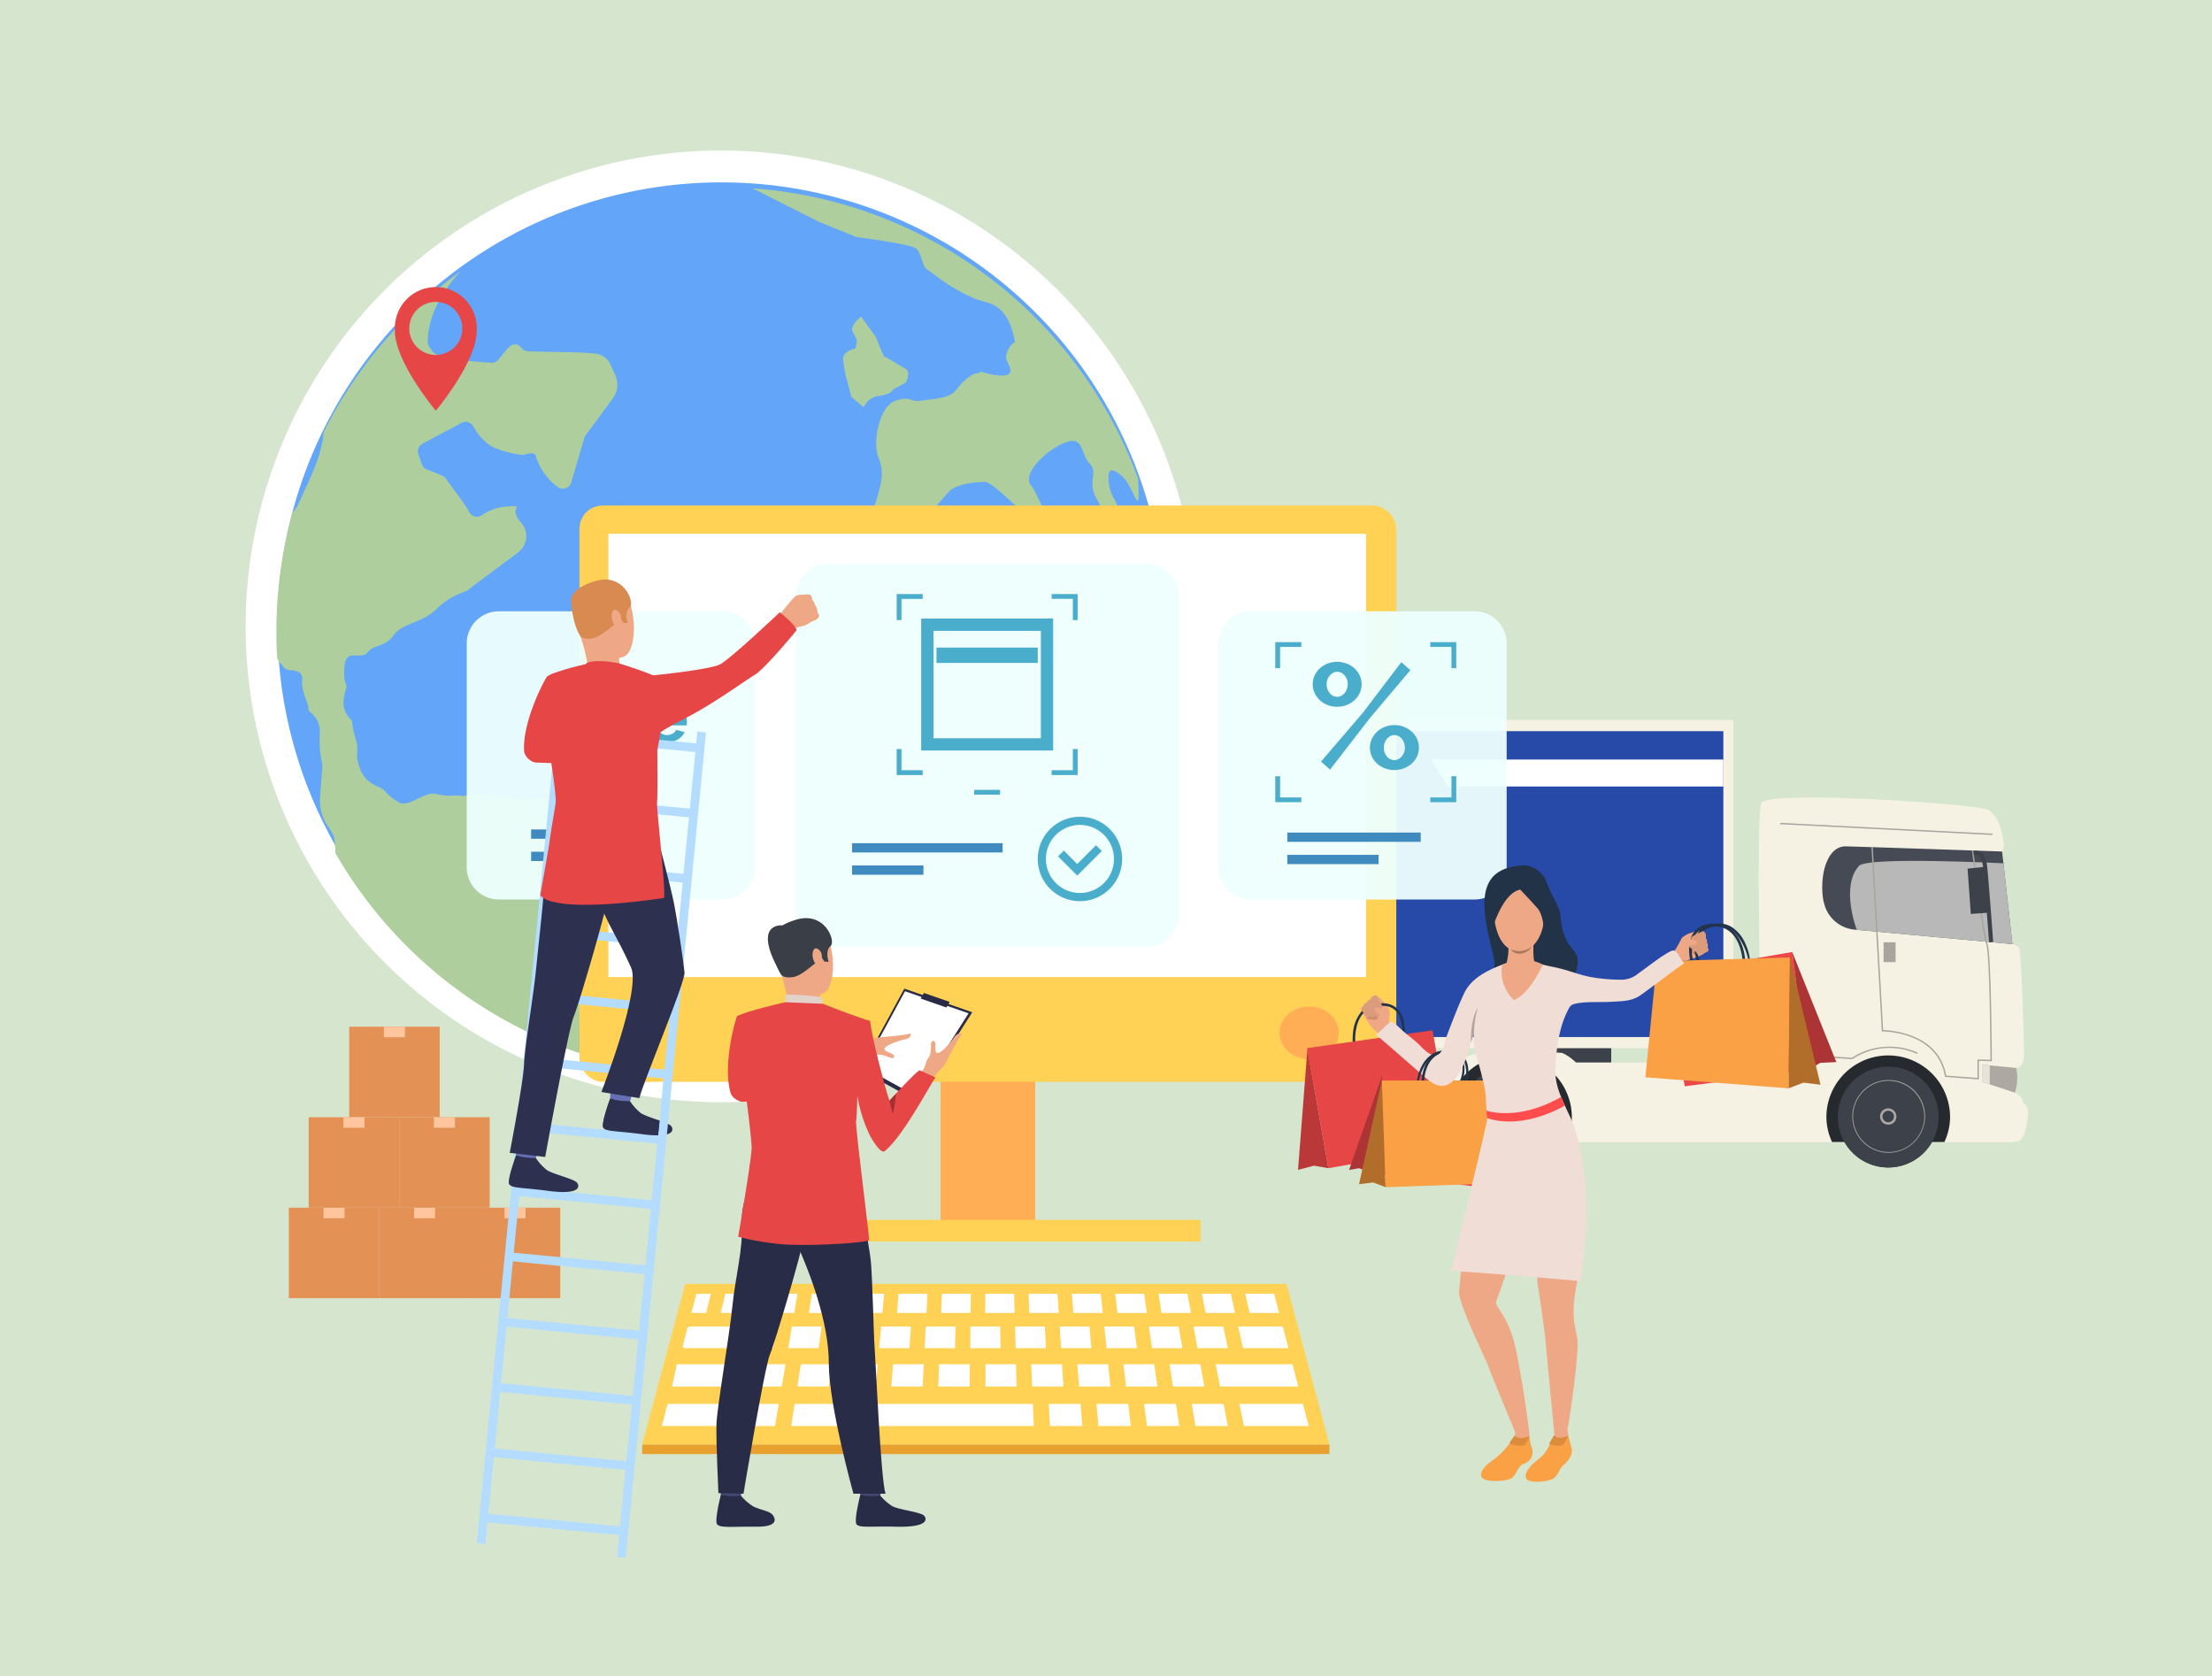 <svg xmlns="http://www.w3.org/2000/svg" xmlns:xlink="http://www.w3.org/1999/xlink" width="526.579" height="398.987" viewBox="0 0 526.579 398.987">
  <defs>
    <clipPath id="clip-path">
      <rect id="Rectángulo_402888" data-name="Rectángulo 402888" width="424.316" height="334.964" fill="none"/>
    </clipPath>
    <clipPath id="clip-path-3">
      <rect id="Rectángulo_402808" data-name="Rectángulo 402808" width="211.758" height="78.122" fill="none"/>
    </clipPath>
    <linearGradient id="linear-gradient" x1="-0.672" y1="2.552" x2="-0.667" y2="2.552" gradientUnits="objectBoundingBox">
      <stop offset="0" stop-color="#b9b8b8"/>
      <stop offset="1" stop-color="#f5f2e4"/>
    </linearGradient>
    <clipPath id="clip-path-4">
      <rect id="Rectángulo_402810" data-name="Rectángulo 402810" width="207.013" height="72.811" fill="none"/>
    </clipPath>
    <linearGradient id="linear-gradient-2" x1="-1.046" y1="1.238" x2="-1.039" y2="1.238" gradientUnits="objectBoundingBox">
      <stop offset="0" stop-color="#69ffe9"/>
      <stop offset="0.165" stop-color="#69ffe9"/>
      <stop offset="1" stop-color="#2749a8"/>
    </linearGradient>
    <clipPath id="clip-path-6">
      <path id="Trazado_895208" data-name="Trazado 895208" d="M305.234,125.348c-1.32,3.258,0,60.591,0,60.591l2.145,1.14H261.166a11.683,11.683,0,0,0-3.246-2.281c-1.211-.325-19.365,0-19.365,0s-5.831.217-7.7,5.43-1.54,11.619-1.21,12.488a20.3,20.3,0,0,0,2.53,3.257h132.31c2.971,0,3.466-4.56,3.3-7.981s-2.145-3.746-2.145-3.746l-7.826-2.6v-4.072l8.155.814s1.845,0,1.845-3.258-.661-24.648-1.184-25.327a3.19,3.19,0,0,0-1.595-.924l-2.448-22.042a3.169,3.169,0,0,0,.412-1.872c-.165-.9-.825-6.841-3.961-8.145-2.177-.9-26.661-2.832-41.849-2.832-6.674,0-11.551.373-11.955,1.366" transform="translate(-229.388 -123.982)" fill="none"/>
    </clipPath>
    <linearGradient id="linear-gradient-3" x1="-2.048" y1="2.207" x2="-2.039" y2="2.207" xlink:href="#linear-gradient"/>
    <clipPath id="clip-path-8">
      <path id="Trazado_895211" data-name="Trazado 895211" d="M357.606,185.772c-.257,0-2.746.007-6.859.016-6.525.014-17.142.036-29.447.06-37,.061-89.269.12-91.362-.076-3.225-.3-2.8,4.7-2.8,5.431s5.585.651,5.585.651H365.858c2.888,0,2.971-3.42,3.384-6.082s-1.069-3.14-1.069-3.14a17.662,17.662,0,0,0-3.288-.345c-5.416,0-5.659,3.486-7.278,3.486" transform="translate(-227.121 -182.286)" fill="none"/>
    </clipPath>
    <linearGradient id="linear-gradient-4" x1="-1.971" y1="11.248" x2="-1.962" y2="11.248" gradientUnits="objectBoundingBox">
      <stop offset="0" stop-color="#a6a6a5"/>
      <stop offset="0.01" stop-color="#a6a6a5"/>
      <stop offset="1" stop-color="#f5f2e4"/>
    </linearGradient>
    <clipPath id="clip-path-10">
      <path id="Trazado_895226" data-name="Trazado 895226" d="M332.776,179.244l7.826,2.6a11.723,11.723,0,0,0,.329-5.863l-8.155-.814Z" transform="translate(-332.776 -175.172)" fill="none"/>
    </clipPath>
    <linearGradient id="linear-gradient-5" x1="-38.682" y1="12.644" x2="-38.565" y2="12.644" gradientUnits="objectBoundingBox">
      <stop offset="0" stop-color="#fffaed"/>
      <stop offset="0.462" stop-color="#d9d5ca"/>
      <stop offset="1" stop-color="#ada9a2"/>
    </linearGradient>
    <clipPath id="clip-path-12">
      <path id="Trazado_895233" data-name="Trazado 895233" d="M332.776,179.244l1.83.609v-4.5l-1.83-.181Z" transform="translate(-332.776 -175.172)" fill="none"/>
    </clipPath>
    <linearGradient id="linear-gradient-6" x1="-116.071" y1="23.408" x2="-115.722" y2="23.408" gradientUnits="objectBoundingBox">
      <stop offset="0" stop-color="#f27b1f"/>
      <stop offset="1" stop-color="#e8e3d8"/>
    </linearGradient>
    <clipPath id="clip-path-14">
      <path id="Trazado_895235" data-name="Trazado 895235" d="M157.8,217.177H86.23L75.992,255.441H239.611l-10.237-38.264Z" transform="translate(-75.992 -217.177)" fill="none"/>
    </clipPath>
    <linearGradient id="linear-gradient-7" x1="-0.577" y1="1.704" x2="-0.569" y2="1.704" gradientUnits="objectBoundingBox">
      <stop offset="0" stop-color="#ff9f55"/>
      <stop offset="1" stop-color="#ffd255"/>
    </linearGradient>
    <clipPath id="clip-path-16">
      <rect id="Rectángulo_402825" data-name="Rectángulo 402825" width="163.618" height="2.257" fill="none"/>
    </clipPath>
    <linearGradient id="linear-gradient-8" x1="-0.577" y1="11.931" x2="-0.569" y2="11.931" gradientUnits="objectBoundingBox">
      <stop offset="0" stop-color="#e37e30"/>
      <stop offset="1" stop-color="#e8a12e"/>
    </linearGradient>
    <clipPath id="clip-path-18">
      <rect id="Rectángulo_402829" data-name="Rectángulo 402829" width="194.444" height="137.169" rx="5.51" fill="none"/>
    </clipPath>
    <linearGradient id="linear-gradient-9" x1="-0.409" y1="1.826" x2="-0.402" y2="1.826" xlink:href="#linear-gradient-7"/>
    <clipPath id="clip-path-20">
      <rect id="Rectángulo_402833" data-name="Rectángulo 402833" width="101.304" height="5.162" fill="none"/>
    </clipPath>
    <linearGradient id="linear-gradient-10" x1="-1.244" y1="15.577" x2="-1.232" y2="15.577" xlink:href="#linear-gradient-7"/>
    <clipPath id="clip-path-22">
      <rect id="Rectángulo_402835" data-name="Rectángulo 402835" width="68.6" height="68.6" fill="none"/>
    </clipPath>
    <clipPath id="clip-path-23">
      <path id="Trazado_895285" data-name="Trazado 895285" d="M247.412,156.9H194.073a7.63,7.63,0,0,1-7.631-7.631V95.934a7.63,7.63,0,0,1,7.631-7.631h53.339a7.63,7.63,0,0,1,7.631,7.631v53.339a7.63,7.63,0,0,1-7.631,7.631" transform="translate(-186.442 -88.303)" fill="none"/>
    </clipPath>
    <linearGradient id="linear-gradient-11" x1="-3.376" y1="3.284" x2="-3.358" y2="3.284" gradientUnits="objectBoundingBox">
      <stop offset="0" stop-color="#edf4ff"/>
      <stop offset="1" stop-color="#edfffe"/>
    </linearGradient>
    <clipPath id="clip-path-25">
      <path id="Trazado_895291" data-name="Trazado 895291" d="M50,88.3h53.339a7.63,7.63,0,0,1,7.629,7.631v53.339a7.63,7.63,0,0,1-7.629,7.631H50a7.63,7.63,0,0,1-7.631-7.631V95.934A7.63,7.63,0,0,1,50,88.3" transform="translate(-42.368 -88.303)" fill="none"/>
    </clipPath>
    <linearGradient id="linear-gradient-12" x1="-0.767" y1="3.284" x2="-0.749" y2="3.284" xlink:href="#linear-gradient-11"/>
    <clipPath id="clip-path-26">
      <rect id="Rectángulo_402843" data-name="Rectángulo 402843" width="91.162" height="91.162" fill="none"/>
    </clipPath>
    <clipPath id="clip-path-27">
      <path id="Trazado_895296" data-name="Trazado 895296" d="M188.944,170.383h-75.9a7.63,7.63,0,0,1-7.631-7.631v-75.9a7.631,7.631,0,0,1,7.631-7.631h75.9a7.631,7.631,0,0,1,7.631,7.631v75.9a7.63,7.63,0,0,1-7.631,7.631" transform="translate(-105.413 -79.221)" fill="none"/>
    </clipPath>
    <linearGradient id="linear-gradient-13" x1="-1.436" y1="2.595" x2="-1.423" y2="2.595" xlink:href="#linear-gradient-11"/>
    <clipPath id="clip-path-28">
      <rect id="Rectángulo_402850" data-name="Rectángulo 402850" width="21.539" height="21.541" fill="none"/>
    </clipPath>
    <linearGradient id="linear-gradient-14" x1="-1.145" y1="5.868" x2="-1.087" y2="5.868" gradientUnits="objectBoundingBox">
      <stop offset="0" stop-color="#ffa35f"/>
      <stop offset="1" stop-color="#e39155"/>
    </linearGradient>
    <clipPath id="clip-path-30">
      <rect id="Rectángulo_402854" data-name="Rectángulo 402854" width="21.539" height="21.539" fill="none"/>
    </clipPath>
    <linearGradient id="linear-gradient-15" x1="-0.477" y1="3.868" x2="-0.419" y2="3.868" xlink:href="#linear-gradient-14"/>
    <linearGradient id="linear-gradient-16" x1="-1.477" y1="3.868" x2="-1.419" y2="3.868" xlink:href="#linear-gradient-14"/>
    <linearGradient id="linear-gradient-17" x1="-2.477" y1="3.868" x2="-2.419" y2="3.868" xlink:href="#linear-gradient-14"/>
    <linearGradient id="linear-gradient-18" x1="-1.697" y1="4.868" x2="-1.639" y2="4.868" xlink:href="#linear-gradient-14"/>
    <linearGradient id="linear-gradient-19" x1="-0.697" y1="4.868" x2="-0.639" y2="4.868" xlink:href="#linear-gradient-14"/>
  </defs>
  <g id="Grupo_1103353" data-name="Grupo 1103353" transform="translate(-1866.518 4052.045)">
    <rect id="Rectángulo_402291" data-name="Rectángulo 402291" width="526.579" height="398.987" transform="translate(1866.518 -4052.045)" fill="#d6e6ce"/>
    <g id="Grupo_1102541" data-name="Grupo 1102541" transform="translate(1924.996 -4016.222)">
      <g id="Grupo_1102540" data-name="Grupo 1102540" clip-path="url(#clip-path)">
        <g id="Grupo_1102462" data-name="Grupo 1102462">
          <g id="Grupo_1102461" data-name="Grupo 1102461" clip-path="url(#clip-path)">
            <path id="Trazado_895201" data-name="Trazado 895201" d="M112.528,222A109.473,109.473,0,1,1,222,112.529,109.6,109.6,0,0,1,112.528,222" transform="translate(0.74 0.74)" fill="#63a6f9"/>
            <path id="Trazado_895202" data-name="Trazado 895202" d="M113.268,7.588A105.679,105.679,0,1,1,7.588,113.268,105.679,105.679,0,0,1,113.268,7.588m0-7.588A113.268,113.268,0,1,0,226.535,113.268,113.4,113.4,0,0,0,113.268,0" fill="#fff"/>
            <path id="Trazado_895203" data-name="Trazado 895203" d="M117.453,39.426s-2.939.507-2.939,2.455a26.544,26.544,0,0,0,.98,5.375l.979,3.673,2.858,2.445,1.056-1.45a5.055,5.055,0,0,1,2.2-1.16c3.643-.437,3.671-1.507,3.671-1.507l3.18-1.758s1.224-2.442,0-3.177-4.758-2.938-5.069-2.938-2.026-4.648-2.026-4.648l-3.59-4.9s-2.528,2.028-2.04,3.34,1.225,1.8.98,3.022Z" transform="translate(27.732 7.711)" fill="#aecf9d"/>
            <path id="Trazado_895204" data-name="Trazado 895204" d="M192.7,81.872a24.955,24.955,0,0,1-6.02,2.505c-7.381,2.256-9.431,3.076-17.631,4.51s-17.221-2.255-24.4,2.256-8.477,4.647-8.477,4.647l-3.486.686s-9.4-1.5-10.932-.073c-1.333,1.246.343.073-5.808,7.453s-4.067,4.317-6.151,7.38c-4.543,6.679-5.739,3.69-4.1,9.842s8.613,11.89,8.613,11.89,10.659.822,12.711,1.64,17.22,1.847,17.22,1.847,10.859,15.582,12.909,18.861,2.2,6.746,3.7,12.712c.246.98.443,1.8.6,2.494A105.449,105.449,0,0,0,193.469,94.7a106.611,106.611,0,0,0-.771-12.828" transform="translate(25.427 19.827)" fill="#aecf9d"/>
            <path id="Trazado_895205" data-name="Trazado 895205" d="M169.018,99.2c.98,2.207,1.717-5.392,4.659-5.637s.246-2.207-2.943-4-5.394-9.239-7.352-11.693,2.943-7.847,7.846-9.968,3.923,2.617,6.125,4.818-.488,4.17,1.471,7.967,2.209,4.539,4.384,3.313-.937-2.595-1.277-6.863c-.161-2.048-.161-4.166,3.025-1.522,3.12,2.586,4.594,11.662,3.963.7A105.86,105.86,0,0,0,97.15,7.251l15.943,8.026,8.762,3.56s12.875,1.642,14.243,2.738,1.369,4.384,2.74,5.1,6.844,5.859,14.239,7.775c4.33,1.125,5.938,5.735,6.525,9.356a4.8,4.8,0,0,0-2.108,3.662c0,.984,1.227,2.211.983,3.492s-3.431.925-5.638.3-.981-.112-2.207,0-3.185,1.6-4.9,3.853-5.394,2.166-8.336,2.671-2.206-1.241-6.128,0-5.641,9.79-4.167,13.468.732,5.888-.25,9.438-2.354,5.1-2.694,15.822c-.568,17.892,7.356,10.534,12.261,11.274s4.167-1.717,5.145-3.679-2.207-7.108-2.451-11.767-.493-5.641,0-6.9,2.7-3.646,4.656-5.857,7.113-2.447,8.829-2.447,11.768,9.807,14.953,14.218.488,5.641,1.471,7.844" transform="translate(23.527 1.756)" fill="#aecf9d"/>
            <path id="Trazado_895206" data-name="Trazado 895206" d="M17.15,61.385a2.2,2.2,0,0,0-.056.348c-.26,3.729-1.826,7.816-3.946,12.367-1.735,3.736-2.087,4.926-3.181,6.192a2.118,2.118,0,0,0-.265.4,105.844,105.844,0,0,0-3.817,28.235c0,2.094.068,4.174.189,6.239a2.012,2.012,0,0,0,.4.781l1.147,1.4a2.045,2.045,0,0,0,1.509.752c1.194.029,3.161.365,2.922,2.293-.337,2.753,1.556,5.664,1.466,6.848s2.894,1.487,2.708,6.146a24.528,24.528,0,0,0,.563,6.865,2.056,2.056,0,0,1,.063.673c-.083,1.107-.344,4.584-.569,7.519a10.828,10.828,0,0,0,2.222,7.3c1,1.559,1.384,2.028,1.416,5.541a2.17,2.17,0,0,0,.058.429,106.009,106.009,0,0,0,65.209,49.661,5.866,5.866,0,0,0,.652-1.983v-.019c.08-1.033.715-5.841.847-6.837a1.676,1.676,0,0,0,.017-.361c-.045-1.033-.256-6.275.23-8.026.539-1.937-.975-2.832-4.482-9.038s.029-5.544.712-9.453.393-5.12,1.358-7.428,0,0-.645-2.028-10.34-11.617-12.688-15.609-4.273-1.113-7.791-1.776,0,0-7.939-1.11c-3.977-.554-4.141.555-5.468.311-1.742-.318-3.2.345-5.959-.447s-6.622,3.323-8.909,2.032a13.253,13.253,0,0,1-3.616-2.971c-1.04-.96-4.415-1.26-5.781-5.267s.073-3.369-.968-6.905-.677-4.118-1.045-4.536-2.888-2.395-1.359-6.939c.713-2.115-.625-.939-.266-5.664s3.769-1.433,5.509-3.468,4.042-1.1,6.248-4.1,6.544-2.679,10.288-6.33,7.34-3.908,7.675-4.683l11.679-8.719c.057-.045.109-.087.16-.135a4.782,4.782,0,0,0,.441-6.947c-3.277-3.809,1.493-4.045-3.277-3.809A11.767,11.767,0,0,0,54.8,81.211a2.053,2.053,0,0,1-2.949-.667,28.319,28.319,0,0,0-1.51-2.411c-.978-1.354-3.277-4.49-4.126-5.646a2.037,2.037,0,0,0-.817-.655c-.837-.376-2.528-1.109-3.569-1.455a2.081,2.081,0,0,1-1.309-1.262c-.3-.838-.584-1.676-.838-2.489a2.052,2.052,0,0,1,.992-2.433l9.321-4.97A2.046,2.046,0,0,1,52.731,60a13.91,13.91,0,0,0,3.645,4.326c2.31,1.632,6.411,2.315,7.827,2.509a2.043,2.043,0,0,0,.914-.092c.749-.243,2.279-.611,2.538.375a14.19,14.19,0,0,0,5.2,7.355,2.054,2.054,0,0,0,3.221-1.051l3.119-10.606a2.065,2.065,0,0,1,.322-.645l6.444-8.716a5.548,5.548,0,0,0,.6-5.572l-1.156-2.564a4.42,4.42,0,0,0-3.687-2.585l-3.3-.247-12.591-.283a2.05,2.05,0,0,1-1.569-.79c-.627-.795-1.866-1.66-3.623.462l-1.93,2.332a2.041,2.041,0,0,1-1.758.737l-8.729-.754a1.976,1.976,0,0,1-.456-.089c-.617-.2-2.406-.776-3.576-1.077a2.05,2.05,0,0,1-1.25-.955c-.352-.576-.988-1.267-1.006-1.913-.14-8.167,6.115-15.238,7.833-17.021A106.258,106.258,0,0,0,17.15,61.385" transform="translate(1.425 5.603)" fill="#aecf9d"/>
            <rect id="Rectángulo_402805" data-name="Rectángulo 402805" width="17.604" height="4.507" transform="translate(307.476 212.598)" fill="#3d414a"/>
          </g>
        </g>
        <g id="Grupo_1102464" data-name="Grupo 1102464" transform="translate(142.393 135.562)">
          <g id="Grupo_1102463" data-name="Grupo 1102463" clip-path="url(#clip-path-3)">
            <rect id="Rectángulo_402807" data-name="Rectángulo 402807" width="211.758" height="78.122" transform="translate(0)" fill="url(#linear-gradient)"/>
          </g>
        </g>
        <g id="Grupo_1102466" data-name="Grupo 1102466" transform="translate(144.767 138.218)">
          <g id="Grupo_1102465" data-name="Grupo 1102465" clip-path="url(#clip-path-4)">
            <rect id="Rectángulo_402809" data-name="Rectángulo 402809" width="160.54" height="217.167" transform="translate(-29.924 57.14) rotate(-62.359)" fill="url(#linear-gradient-2)"/>
          </g>
        </g>
        <g id="Grupo_1102468" data-name="Grupo 1102468">
          <g id="Grupo_1102467" data-name="Grupo 1102467" clip-path="url(#clip-path)">
            <path id="Trazado_895207" data-name="Trazado 895207" d="M296.777,116.7H227.12l4.136,6.42h65.52Z" transform="translate(55.002 28.262)" fill="#fff"/>
          </g>
        </g>
        <g id="Grupo_1102470" data-name="Grupo 1102470" transform="translate(284.94 154.007)">
          <g id="Grupo_1102469" data-name="Grupo 1102469" clip-path="url(#clip-path-6)">
            <rect id="Rectángulo_402812" data-name="Rectángulo 402812" width="138.966" height="81.991" transform="translate(-0.404 0)" fill="url(#linear-gradient-3)"/>
          </g>
        </g>
        <g id="Grupo_1102472" data-name="Grupo 1102472">
          <g id="Grupo_1102471" data-name="Grupo 1102471" clip-path="url(#clip-path)">
            <path id="Trazado_895209" data-name="Trazado 895209" d="M347.415,156.608l-37.529-3.44a8.225,8.225,0,0,1-6.985-5.254,11.62,11.62,0,0,1-.681-3.088c-.5-5.781,1.486-11.486,5.446-11.483,1.488,0,37.3,1.222,37.3,1.222Z" transform="translate(73.172 32.292)" fill="#454a54"/>
            <path id="Trazado_895210" data-name="Trazado 895210" d="M309.07,152.538s-3.93-10.258.525-15.225c2.026-2.258,34.393-.61,34.393-.61l2.137,19.231Z" transform="translate(74.461 32.965)" fill="#b8b8b8"/>
          </g>
        </g>
        <g id="Grupo_1102474" data-name="Grupo 1102474" transform="translate(282.124 226.431)">
          <g id="Grupo_1102473" data-name="Grupo 1102473" clip-path="url(#clip-path-8)">
            <rect id="Rectángulo_402814" data-name="Rectángulo 402814" width="142.941" height="9.649" transform="translate(-0.407 0)" fill="url(#linear-gradient-4)"/>
          </g>
        </g>
        <g id="Grupo_1102476" data-name="Grupo 1102476">
          <g id="Grupo_1102475" data-name="Grupo 1102475" clip-path="url(#clip-path)">
            <path id="Trazado_895212" data-name="Trazado 895212" d="M329.123,187.4a11.994,11.994,0,1,1-11.992-11.835A11.914,11.914,0,0,1,329.123,187.4" transform="translate(73.896 42.517)" fill="#3d414a"/>
            <path id="Trazado_895213" data-name="Trazado 895213" d="M317.114,185.467a1.943,1.943,0,1,1-1.943-1.917,1.93,1.93,0,0,1,1.943,1.917" transform="translate(75.855 44.451)" fill="#ada9a2"/>
            <path id="Trazado_895214" data-name="Trazado 895214" d="M316.5,195.439a8.659,8.659,0,1,1,8.772-8.658,8.726,8.726,0,0,1-8.772,8.658m0-17.133a8.476,8.476,0,1,0,8.587,8.475,8.542,8.542,0,0,0-8.587-8.475" transform="translate(74.524 43.136)" fill="#ada9a2"/>
            <path id="Trazado_895215" data-name="Trazado 895215" d="M316.426,185.356a1.367,1.367,0,1,1-1.368-1.349,1.358,1.358,0,0,1,1.368,1.349" transform="translate(75.968 44.562)" fill="#3d414a"/>
            <path id="Trazado_895216" data-name="Trazado 895216" d="M332.386,187.925v.016a14.3,14.3,0,0,1-1.35,6.066H304.289a14.248,14.248,0,0,1-1.35-6.007v-.075a14.725,14.725,0,0,1,29.447,0" transform="translate(73.364 41.991)" fill="#26292e"/>
            <path id="Trazado_895217" data-name="Trazado 895217" d="M259.9,187.925v.016a14.3,14.3,0,0,1-1.35,6.066H231.8A14.248,14.248,0,0,1,230.45,188v-.075a14.725,14.725,0,0,1,29.447,0" transform="translate(55.809 41.991)" fill="#26292e"/>
            <path id="Trazado_895218" data-name="Trazado 895218" d="M329.123,187.4a11.994,11.994,0,1,1-11.992-11.835A11.914,11.914,0,0,1,329.123,187.4" transform="translate(73.896 42.517)" fill="#3d414a"/>
            <path id="Trazado_895219" data-name="Trazado 895219" d="M317.114,185.467a1.943,1.943,0,1,1-1.943-1.917,1.93,1.93,0,0,1,1.943,1.917" transform="translate(75.855 44.451)" fill="#ada9a2"/>
            <path id="Trazado_895220" data-name="Trazado 895220" d="M316.5,195.439a8.659,8.659,0,1,1,8.772-8.658,8.726,8.726,0,0,1-8.772,8.658m0-17.133a8.476,8.476,0,1,0,8.587,8.475,8.542,8.542,0,0,0-8.587-8.475" transform="translate(74.524 43.136)" fill="#ada9a2"/>
            <path id="Trazado_895221" data-name="Trazado 895221" d="M316.426,185.356a1.367,1.367,0,1,1-1.368-1.349,1.358,1.358,0,0,1,1.368,1.349" transform="translate(75.968 44.562)" fill="#3d414a"/>
            <path id="Trazado_895222" data-name="Trazado 895222" d="M256.634,187.4a11.994,11.994,0,1,1-11.993-11.835A11.915,11.915,0,0,1,256.634,187.4" transform="translate(56.341 42.517)" fill="#3d414a"/>
            <path id="Trazado_895223" data-name="Trazado 895223" d="M244.625,185.467a1.943,1.943,0,1,1-1.943-1.917,1.93,1.93,0,0,1,1.943,1.917" transform="translate(58.301 44.451)" fill="#ada9a2"/>
            <path id="Trazado_895224" data-name="Trazado 895224" d="M244.013,195.439a8.659,8.659,0,1,1,8.773-8.658,8.726,8.726,0,0,1-8.773,8.658m0-17.133a8.476,8.476,0,1,0,8.588,8.475,8.543,8.543,0,0,0-8.588-8.475" transform="translate(56.969 43.136)" fill="#ada9a2"/>
            <path id="Trazado_895225" data-name="Trazado 895225" d="M243.937,185.356a1.367,1.367,0,1,1-1.368-1.349,1.358,1.358,0,0,1,1.368,1.349" transform="translate(58.413 44.562)" fill="#3d414a"/>
          </g>
        </g>
        <g id="Grupo_1102478" data-name="Grupo 1102478" transform="translate(413.365 217.594)">
          <g id="Grupo_1102477" data-name="Grupo 1102477" clip-path="url(#clip-path-10)">
            <rect id="Rectángulo_402816" data-name="Rectángulo 402816" width="10.663" height="9.391" transform="translate(-2.216 0.842) rotate(-20.799)" fill="url(#linear-gradient-5)"/>
          </g>
        </g>
        <g id="Grupo_1102480" data-name="Grupo 1102480">
          <g id="Grupo_1102479" data-name="Grupo 1102479" clip-path="url(#clip-path)">
            <path id="Trazado_895227" data-name="Trazado 895227" d="M232.224,182.133l-3.876,1.668-.534,8.247,2.309,1.318s-.207-6.436,2.1-11.233" transform="translate(55.17 44.108)" fill="#3d414a"/>
            <rect id="Rectángulo_402817" data-name="Rectángulo 402817" width="2.089" height="2.062" transform="translate(282.817 228.931)" fill="#cf7923"/>
            <path id="Trazado_895228" data-name="Trazado 895228" d="M337.15,188.787l-8.059-.593-.021-.127c-1.771-10.731-14.736-10.7-14.861-10.7l-.159,0-2.479-43.912.332.01,2.461,43.575c1.506.032,13.228.612,15.012,10.84l7.446.547v-4.389l3.086.081c-.012-2.216-.158-25.384-1.006-27.489-.9-2.246-3.3-21.542-3.406-22.36l.338.011c.025.2,2.486,20.021,3.375,22.23.909,2.256,1.026,26.734,1.03,27.775v.169l-3.087-.082Z" transform="translate(75.454 32.321)" fill="#a8a59c"/>
            <path id="Trazado_895229" data-name="Trazado 895229" d="M344.582,131.729l-50.5-2.568.017-.325,50.5,2.568Z" transform="translate(71.218 31.201)" fill="#a8a59c"/>
            <path id="Trazado_895230" data-name="Trazado 895230" d="M311.64,174.7l-19.077-1.226.022-.324,18.953,1.217a16.333,16.333,0,0,1,15.645-1.2l-.132.3a15.944,15.944,0,0,0-15.363,1.2Z" transform="translate(70.851 41.589)" fill="#a8a59c"/>
            <path id="Trazado_895231" data-name="Trazado 895231" d="M334.844,155.967c-.01-.142-1.05-14.192-1.43-17.894-.2-1.912-.749-2.546-1.062-2.755a2.067,2.067,0,0,0-1.118-.128l-.119-.945a2.662,2.662,0,0,1,1.8.292c.8.538,1.3,1.7,1.483,3.443.381,3.714,1.421,17.778,1.431,17.92Z" transform="translate(80.187 32.503)" fill="#3d414a"/>
            <path id="Trazado_895232" data-name="Trazado 895232" d="M335.047,148.179l-4.281.3L330,137.7l4.225-.443Z" transform="translate(79.917 33.24)" fill="#3d414a"/>
            <rect id="Rectángulo_402818" data-name="Rectángulo 402818" width="2.861" height="4.724" transform="translate(389.916 188.47)" fill="#a8a59c"/>
          </g>
        </g>
        <g id="Grupo_1102482" data-name="Grupo 1102482" transform="translate(413.365 217.594)">
          <g id="Grupo_1102481" data-name="Grupo 1102481" clip-path="url(#clip-path-12)">
            <rect id="Rectángulo_402820" data-name="Rectángulo 402820" width="3.554" height="5.021" transform="matrix(0.916, -0.401, 0.401, 0.916, -1.72, 0.753)" fill="url(#linear-gradient-6)"/>
          </g>
        </g>
        <g id="Grupo_1102484" data-name="Grupo 1102484">
          <g id="Grupo_1102483" data-name="Grupo 1102483" clip-path="url(#clip-path)">
            <path id="Trazado_895234" data-name="Trazado 895234" d="M48.086,35.994a9.744,9.744,0,1,0-19.487,0c0,.186.006.37.016.554H28.6c0,7.418,9.744,19.044,9.744,19.044s9.744-11.625,9.744-19.044H48.07c.01-.184.016-.368.016-.554m-9.744,6.313a6.312,6.312,0,1,1,6.313-6.313,6.312,6.312,0,0,1-6.313,6.313" transform="translate(6.926 6.357)" fill="#e64646"/>
          </g>
        </g>
        <g id="Grupo_1102486" data-name="Grupo 1102486" transform="translate(94.395 269.771)">
          <g id="Grupo_1102485" data-name="Grupo 1102485" clip-path="url(#clip-path-14)">
            <rect id="Rectángulo_402822" data-name="Rectángulo 402822" width="163.619" height="38.264" fill="url(#linear-gradient-7)"/>
          </g>
        </g>
        <g id="Grupo_1102488" data-name="Grupo 1102488">
          <g id="Grupo_1102487" data-name="Grupo 1102487" clip-path="url(#clip-path)">
            <path id="Trazado_895236" data-name="Trazado 895236" d="M85.472,225.358h9.366a.564.564,0,0,1,.614.632l-.907,4.074a.607.607,0,0,1-.614.434H84.4a.562.562,0,0,1-.61-.65l1.067-4.073a.613.613,0,0,1,.61-.417" transform="translate(20.289 54.576)" fill="#fff"/>
            <path id="Trazado_895237" data-name="Trazado 895237" d="M96.349,225.358h7.08l-.943,5.14H95.272Z" transform="translate(23.072 54.576)" fill="#fff"/>
            <path id="Trazado_895238" data-name="Trazado 895238" d="M104.86,225.358h7.08l-.74,5.14-7.216.007Z" transform="translate(25.182 54.576)" fill="#fff"/>
            <path id="Trazado_895239" data-name="Trazado 895239" d="M113.371,225.358h7.08l-.539,5.14H112.7Z" transform="translate(27.292 54.576)" fill="#fff"/>
            <path id="Trazado_895240" data-name="Trazado 895240" d="M121.881,225.358h7.08l-.337,5.14H121.41Z" transform="translate(29.402 54.576)" fill="#fff"/>
            <path id="Trazado_895241" data-name="Trazado 895241" d="M130.392,225.358h7.08l-.134,5.14-7.216.007Z" transform="translate(31.512 54.576)" fill="#fff"/>
            <path id="Trazado_895242" data-name="Trazado 895242" d="M200.83,225.358H190.21l1.144,5.14h10.823Z" transform="translate(46.064 54.576)" fill="#fff"/>
            <path id="Trazado_895243" data-name="Trazado 895243" d="M188.74,225.358h-7.08l.943,5.14h7.215Z" transform="translate(43.993 54.576)" fill="#fff"/>
            <path id="Trazado_895244" data-name="Trazado 895244" d="M180.19,225.358h-7.08l.74,5.14,7.216.007Z" transform="translate(41.922 54.576)" fill="#fff"/>
            <path id="Trazado_895245" data-name="Trazado 895245" d="M171.64,225.358h-7.08l.539,5.14h7.215Z" transform="translate(39.852 54.576)" fill="#fff"/>
            <path id="Trazado_895246" data-name="Trazado 895246" d="M163.089,225.358h-7.08l.337,5.14h7.215Z" transform="translate(37.781 54.576)" fill="#fff"/>
            <path id="Trazado_895247" data-name="Trazado 895247" d="M154.539,225.358h-7.08l.134,5.14,7.216.007Z" transform="translate(35.711 54.576)" fill="#fff"/>
            <path id="Trazado_895248" data-name="Trazado 895248" d="M138.89,225.358h7.08l.118,5.14h-7.2Z" transform="translate(33.635 54.576)" fill="#fff"/>
            <path id="Trazado_895249" data-name="Trazado 895249" d="M82.853,232.579h14.8l-.843,5.3H81.729Z" transform="translate(19.793 56.324)" fill="#fff"/>
            <path id="Trazado_895250" data-name="Trazado 895250" d="M204.185,232.579H185.9l1.041,5.3h18.636Z" transform="translate(45.019 56.324)" fill="#fff"/>
            <path id="Trazado_895251" data-name="Trazado 895251" d="M184.378,232.579h-7.315l.834,5.3h7.454Z" transform="translate(42.88 56.324)" fill="#fff"/>
            <path id="Trazado_895252" data-name="Trazado 895252" d="M175.544,232.579h-7.315l.625,5.3h7.454Z" transform="translate(40.74 56.324)" fill="#fff"/>
            <path id="Trazado_895253" data-name="Trazado 895253" d="M166.71,232.579h-7.315l.416,5.3h7.454Z" transform="translate(38.601 56.324)" fill="#fff"/>
            <path id="Trazado_895254" data-name="Trazado 895254" d="M157.876,232.579h-7.315l.207,5.3h7.454Z" transform="translate(36.462 56.324)" fill="#fff"/>
            <path id="Trazado_895255" data-name="Trazado 895255" d="M81.124,240.187H96.25l-1.1,5.267h-15.4Z" transform="translate(19.312 58.167)" fill="#fff"/>
            <path id="Trazado_895256" data-name="Trazado 895256" d="M96.278,240.187h7.562l-.9,5.267h-7.7Z" transform="translate(23.065 58.167)" fill="#fff"/>
            <path id="Trazado_895257" data-name="Trazado 895257" d="M105.37,240.187h56.718l.212,5.267H104.543Z" transform="translate(25.317 58.167)" fill="#fff"/>
            <path id="Trazado_895258" data-name="Trazado 895258" d="M153.917,240.187h7.562l.415,5.267h-7.7Z" transform="translate(37.275 58.167)" fill="#fff"/>
            <path id="Trazado_895259" data-name="Trazado 895259" d="M163.05,240.187h7.564l.62,5.267h-7.7Z" transform="translate(39.486 58.167)" fill="#fff"/>
            <path id="Trazado_895260" data-name="Trazado 895260" d="M172.182,240.187h7.562l.829,5.267h-7.7Z" transform="translate(41.698 58.167)" fill="#fff"/>
            <path id="Trazado_895261" data-name="Trazado 895261" d="M181.315,240.187h7.562l1.036,5.267h-7.7Z" transform="translate(43.91 58.167)" fill="#fff"/>
            <path id="Trazado_895262" data-name="Trazado 895262" d="M190.448,240.187h15.126l1.38,5.267h-15.4Z" transform="translate(46.121 58.167)" fill="#fff"/>
            <path id="Trazado_895263" data-name="Trazado 895263" d="M149.044,232.579h-7.257v5.3h7.4Z" transform="translate(34.337 56.324)" fill="#fff"/>
            <path id="Trazado_895264" data-name="Trazado 895264" d="M140.262,232.579h-7.315l-.209,5.3h7.454Z" transform="translate(32.146 56.324)" fill="#fff"/>
            <path id="Trazado_895265" data-name="Trazado 895265" d="M131.469,232.579h-7.315l-.417,5.3h7.454Z" transform="translate(29.966 56.324)" fill="#fff"/>
            <path id="Trazado_895266" data-name="Trazado 895266" d="M122.676,232.579H115.36l-.625,5.3h7.454Z" transform="translate(27.786 56.324)" fill="#fff"/>
            <path id="Trazado_895267" data-name="Trazado 895267" d="M113.882,232.579h-7.315l-.833,5.3h7.454Z" transform="translate(25.606 56.324)" fill="#fff"/>
            <path id="Trazado_895268" data-name="Trazado 895268" d="M105.089,232.579H97.774l-1.042,5.3h7.454Z" transform="translate(23.426 56.324)" fill="#fff"/>
            <path id="Trazado_895269" data-name="Trazado 895269" d="M85.42,223.652l1.2-4.589H90.06l-1.122,4.589Z" transform="translate(20.686 53.051)" fill="#fff"/>
            <path id="Trazado_895270" data-name="Trazado 895270" d="M92.134,219.063h6.875l-.961,4.589h-7Z" transform="translate(22.05 53.051)" fill="#fff"/>
            <path id="Trazado_895271" data-name="Trazado 895271" d="M100.4,219.063h6.875l-.781,4.589h-7Z" transform="translate(24.096 53.051)" fill="#fff"/>
            <path id="Trazado_895272" data-name="Trazado 895272" d="M108.669,219.063h6.875l-.6,4.589h-7Z" transform="translate(26.142 53.051)" fill="#fff"/>
            <path id="Trazado_895273" data-name="Trazado 895273" d="M116.937,219.063h6.875l-.42,4.589h-7Z" transform="translate(28.188 53.051)" fill="#fff"/>
            <path id="Trazado_895274" data-name="Trazado 895274" d="M125.2,219.063h6.875l-.24,4.589h-7Z" transform="translate(30.234 53.051)" fill="#fff"/>
            <path id="Trazado_895275" data-name="Trazado 895275" d="M133.472,219.063h6.875l-.06,4.589h-7Z" transform="translate(32.28 53.051)" fill="#fff"/>
            <path id="Trazado_895276" data-name="Trazado 895276" d="M141.74,219.063h6.875l.12,4.589h-7Z" transform="translate(34.326 53.051)" fill="#fff"/>
            <path id="Trazado_895277" data-name="Trazado 895277" d="M150.043,219.063h6.875l.3,4.589h-7Z" transform="translate(36.336 53.051)" fill="#fff"/>
            <path id="Trazado_895278" data-name="Trazado 895278" d="M158.345,219.063h6.875l.481,4.589h-7Z" transform="translate(38.347 53.051)" fill="#fff"/>
            <path id="Trazado_895279" data-name="Trazado 895279" d="M166.648,219.063h6.875l.662,4.589h-7Z" transform="translate(40.358 53.051)" fill="#fff"/>
            <path id="Trazado_895280" data-name="Trazado 895280" d="M174.951,219.063h6.875l.841,4.589h-7Z" transform="translate(42.368 53.051)" fill="#fff"/>
            <path id="Trazado_895281" data-name="Trazado 895281" d="M183.254,219.063h6.875l1.022,4.589h-7Z" transform="translate(44.379 53.051)" fill="#fff"/>
            <path id="Trazado_895282" data-name="Trazado 895282" d="M191.557,219.063h6.875l1.2,4.589h-7Z" transform="translate(46.39 53.051)" fill="#fff"/>
          </g>
        </g>
        <g id="Grupo_1102490" data-name="Grupo 1102490" transform="translate(94.395 308.035)">
          <g id="Grupo_1102489" data-name="Grupo 1102489" clip-path="url(#clip-path-16)">
            <rect id="Rectángulo_402824" data-name="Rectángulo 402824" width="163.618" height="2.257" transform="translate(0)" fill="url(#linear-gradient-8)"/>
          </g>
        </g>
        <g id="Grupo_1102492" data-name="Grupo 1102492">
          <g id="Grupo_1102491" data-name="Grupo 1102491" clip-path="url(#clip-path)">
            <rect id="Rectángulo_402826" data-name="Rectángulo 402826" width="22.518" height="68.395" transform="translate(165.436 188.732)" fill="#ffae55"/>
          </g>
        </g>
        <g id="Grupo_1102494" data-name="Grupo 1102494" transform="translate(79.473 84.51)">
          <g id="Grupo_1102493" data-name="Grupo 1102493" clip-path="url(#clip-path-18)">
            <rect id="Rectángulo_402828" data-name="Rectángulo 402828" width="194.444" height="137.169" transform="translate(0)" fill="url(#linear-gradient-9)"/>
          </g>
        </g>
        <g id="Grupo_1102496" data-name="Grupo 1102496">
          <g id="Grupo_1102495" data-name="Grupo 1102495" clip-path="url(#clip-path)">
            <rect id="Rectángulo_402830" data-name="Rectángulo 402830" width="180.351" height="105.518" transform="translate(86.346 91.229)" fill="#fff"/>
            <path id="Trazado_895283" data-name="Trazado 895283" d="M198.129,170.3c0,3.463,3.161,6.272,7.061,6.272s7.061-2.809,7.061-6.272-3.161-6.272-7.061-6.272-7.061,2.807-7.061,6.272" transform="translate(47.982 39.723)" fill="#ffae55"/>
          </g>
        </g>
        <g id="Grupo_1102498" data-name="Grupo 1102498" transform="translate(126.043 254.547)">
          <g id="Grupo_1102497" data-name="Grupo 1102497" clip-path="url(#clip-path-20)">
            <rect id="Rectángulo_402832" data-name="Rectángulo 402832" width="101.304" height="5.162" transform="translate(0 0)" fill="url(#linear-gradient-10)"/>
          </g>
        </g>
        <g id="Grupo_1102515" data-name="Grupo 1102515">
          <g id="Grupo_1102514" data-name="Grupo 1102514" clip-path="url(#clip-path)">
            <path id="Trazado_895284" data-name="Trazado 895284" d="M75.8,149.313H75.79c.037.017.042.019.009,0" transform="translate(18.354 36.159)" fill="#323657"/>
            <g id="Grupo_1102503" data-name="Grupo 1102503" transform="translate(231.593 109.688)" opacity="0.95">
              <g id="Grupo_1102502" data-name="Grupo 1102502">
                <g id="Grupo_1102501" data-name="Grupo 1102501" clip-path="url(#clip-path-22)">
                  <g id="Grupo_1102500" data-name="Grupo 1102500" transform="translate(0 0)">
                    <g id="Grupo_1102499" data-name="Grupo 1102499" clip-path="url(#clip-path-23)">
                      <rect id="Rectángulo_402834" data-name="Rectángulo 402834" width="68.6" height="68.6" transform="translate(0 0)" fill="url(#linear-gradient-11)"/>
                    </g>
                  </g>
                </g>
              </g>
            </g>
            <path id="Trazado_895286" data-name="Trazado 895286" d="M210.318,108.677a6.121,6.121,0,0,1-2.293-.424,5.848,5.848,0,0,1-1.835-1.147,5.513,5.513,0,0,1-1.235-1.693,5,5,0,0,1,0-4.181,5.259,5.259,0,0,1,1.235-1.693,6.041,6.041,0,0,1,1.835-1.129,6.371,6.371,0,0,1,4.569,0,5.966,5.966,0,0,1,1.852,1.129,5.259,5.259,0,0,1,1.235,1.693,5,5,0,0,1,0,4.181,5.513,5.513,0,0,1-1.235,1.693,5.78,5.78,0,0,1-1.852,1.147,6.166,6.166,0,0,1-2.276.424m-3.845,13.053,9.949-11.607,9.172-12.065,2.151,1.906-9.631,11.394-9.49,12.278Zm3.845-15.417a1.947,1.947,0,0,0,.97-.247,2.95,2.95,0,0,0,1.34-1.6,3.4,3.4,0,0,0,.2-1.147,3.114,3.114,0,0,0-.742-2.1,2.252,2.252,0,0,0-1.764-.865,1.96,1.96,0,0,0-.97.247,3,3,0,0,0-1.34,1.587,3.258,3.258,0,0,0-.194,1.129,3.185,3.185,0,0,0,.74,2.117,2.239,2.239,0,0,0,1.764.882m13.618,17.428a6.121,6.121,0,0,1-2.293-.424,6,6,0,0,1-1.835-1.129,5.278,5.278,0,0,1-1.235-1.676,5.034,5.034,0,0,1,0-4.2,5.513,5.513,0,0,1,1.235-1.694,5.835,5.835,0,0,1,1.835-1.147,6.212,6.212,0,0,1,6.438,1.147,5.171,5.171,0,0,1,1.235,1.694,5.058,5.058,0,0,1-1.235,5.873,6.244,6.244,0,0,1-1.852,1.129,6.121,6.121,0,0,1-2.293.424m0-2.364a1.947,1.947,0,0,0,.97-.247,2.944,2.944,0,0,0,.794-.652,2.976,2.976,0,0,0,.547-.935,3.4,3.4,0,0,0-.017-2.31,3.475,3.475,0,0,0-.547-.953,2.445,2.445,0,0,0-.794-.635,2.107,2.107,0,0,0-.953-.23,1.957,1.957,0,0,0-.97.247,2.972,2.972,0,0,0-.794.653,2.9,2.9,0,0,0-.547.952,3.384,3.384,0,0,0-.2,1.147,3.114,3.114,0,0,0,.742,2.1,2.252,2.252,0,0,0,1.764.865" transform="translate(49.524 23.73)" fill="#4badcc"/>
            <path id="Trazado_895287" data-name="Trazado 895287" d="M203.515,126.088h-6.191V119.9h1.14v5.047h5.051Z" transform="translate(47.787 29.037)" fill="#4badcc"/>
            <path id="Trazado_895288" data-name="Trazado 895288" d="M233.212,126.088h-6.191v-1.14h5.049V119.9h1.142Z" transform="translate(54.978 29.037)" fill="#4badcc"/>
            <path id="Trazado_895289" data-name="Trazado 895289" d="M198.465,100.4h-1.142V94.213h6.192v1.14h-5.051Z" transform="translate(47.786 22.816)" fill="#4badcc"/>
            <path id="Trazado_895290" data-name="Trazado 895290" d="M233.212,100.4H232.07V95.353h-5.049v-1.14h6.191Z" transform="translate(54.978 22.816)" fill="#4badcc"/>
            <g id="Grupo_1102508" data-name="Grupo 1102508" transform="translate(52.628 109.688)" opacity="0.95">
              <g id="Grupo_1102507" data-name="Grupo 1102507">
                <g id="Grupo_1102506" data-name="Grupo 1102506" clip-path="url(#clip-path-22)">
                  <g id="Grupo_1102505" data-name="Grupo 1102505" transform="translate(0 0)">
                    <g id="Grupo_1102504" data-name="Grupo 1102504" clip-path="url(#clip-path-25)">
                      <rect id="Rectángulo_402836" data-name="Rectángulo 402836" width="68.599" height="68.6" transform="translate(0 0)" fill="url(#linear-gradient-12)"/>
                    </g>
                  </g>
                </g>
              </g>
            </g>
            <rect id="Rectángulo_402838" data-name="Rectángulo 402838" width="31.761" height="2.209" transform="translate(247.971 162.35)" fill="#3f8bc0"/>
            <rect id="Rectángulo_402839" data-name="Rectángulo 402839" width="21.729" height="2.209" transform="translate(247.973 167.652)" fill="#3f8bc0"/>
            <rect id="Rectángulo_402840" data-name="Rectángulo 402840" width="16.028" height="2.209" transform="translate(67.958 161.613)" fill="#3f8bc0"/>
            <rect id="Rectángulo_402841" data-name="Rectángulo 402841" width="23.728" height="2.209" transform="translate(67.959 166.915)" fill="#3f8bc0"/>
            <path id="Trazado_895292" data-name="Trazado 895292" d="M63.765,106.5a2.952,2.952,0,0,0-.448-.334,5.366,5.366,0,0,0-.79-.412,6.793,6.793,0,0,0-1.011-.343,4.432,4.432,0,0,0-1.107-.14,2.482,2.482,0,0,0-1.493.369,1.22,1.22,0,0,0-.492,1.036,1.076,1.076,0,0,0,.184.642,1.589,1.589,0,0,0,.537.447,4.461,4.461,0,0,0,.887.352q.537.158,1.24.334.913.246,1.66.527a4.528,4.528,0,0,1,1.266.7,2.928,2.928,0,0,1,.8,1.011,3.346,3.346,0,0,1,.281,1.448,3.609,3.609,0,0,1-.378,1.714,3.187,3.187,0,0,1-1.019,1.15,4.407,4.407,0,0,1-1.476.641,7.372,7.372,0,0,1-1.749.2,9.409,9.409,0,0,1-2.776-.421,8.6,8.6,0,0,1-2.46-1.195l1.072-2.092a3.382,3.382,0,0,0,.571.414,8.637,8.637,0,0,0,.975.509,7.633,7.633,0,0,0,1.247.431,5.657,5.657,0,0,0,1.406.175q2,0,2-1.282a1.05,1.05,0,0,0-.229-.686,1.927,1.927,0,0,0-.65-.492,6.189,6.189,0,0,0-1.02-.386c-.4-.118-.842-.246-1.334-.388a11.248,11.248,0,0,1-1.555-.535,4.053,4.053,0,0,1-1.1-.686,2.566,2.566,0,0,1-.66-.913,3.162,3.162,0,0,1-.22-1.238,3.886,3.886,0,0,1,.352-1.687,3.424,3.424,0,0,1,.975-1.23,4.433,4.433,0,0,1,1.45-.748,6.023,6.023,0,0,1,1.775-.255,6.877,6.877,0,0,1,2.425.414,9.007,9.007,0,0,1,1.933.975Z" transform="translate(13.421 24.979)" fill="#4badcc"/>
            <path id="Trazado_895293" data-name="Trazado 895293" d="M67.276,115.262a3.488,3.488,0,0,1-1.247-.22,2.982,2.982,0,0,1-1-.615,2.877,2.877,0,0,1-.66-.922,2.8,2.8,0,0,1-.237-1.16,2.549,2.549,0,0,1,.291-1.2,2.773,2.773,0,0,1,.807-.94,4.033,4.033,0,0,1,1.24-.6,5.394,5.394,0,0,1,1.581-.22,6.768,6.768,0,0,1,1.2.106,4.851,4.851,0,0,1,1.045.3v-.527a1.848,1.848,0,0,0-.518-1.406,2.156,2.156,0,0,0-1.538-.492,4.09,4.09,0,0,0-1.441.263,6.694,6.694,0,0,0-1.44.774l-.72-1.494a6.8,6.8,0,0,1,3.83-1.176,4.486,4.486,0,0,1,3.084.975,3.574,3.574,0,0,1,1.1,2.82v2.863a.828.828,0,0,0,.132.528.574.574,0,0,0,.43.175v2a5.238,5.238,0,0,1-1.036.123,1.565,1.565,0,0,1-1.029-.3,1.282,1.282,0,0,1-.447-.79l-.053-.509a4.1,4.1,0,0,1-1.493,1.23,4.3,4.3,0,0,1-1.881.421m.668-1.722a3.074,3.074,0,0,0,1.133-.211,2.056,2.056,0,0,0,.835-.561.849.849,0,0,0,.386-.668v-1.055a5.877,5.877,0,0,0-.913-.255,5.007,5.007,0,0,0-.949-.1,2.511,2.511,0,0,0-1.493.412,1.241,1.241,0,0,0-.58,1.046,1.255,1.255,0,0,0,.457.992,1.656,1.656,0,0,0,1.124.4" transform="translate(15.531 25.603)" fill="#4badcc"/>
            <path id="Trazado_895294" data-name="Trazado 895294" d="M72.746,102.935H75.1v9.874a1.163,1.163,0,0,0,.246.791.884.884,0,0,0,.7.281,1.8,1.8,0,0,0,.466-.07,3.14,3.14,0,0,0,.483-.176l.317,1.792a4.545,4.545,0,0,1-1.107.352,6.057,6.057,0,0,1-1.143.123,2.356,2.356,0,0,1-1.713-.589,2.233,2.233,0,0,1-.606-1.678Z" transform="translate(17.617 24.928)" fill="#4badcc"/>
            <path id="Trazado_895295" data-name="Trazado 895295" d="M81.626,115.263a5.123,5.123,0,0,1-2-.378,4.521,4.521,0,0,1-2.5-2.539,4.848,4.848,0,0,1-.343-1.81,5.127,5.127,0,0,1,.334-1.853,4.534,4.534,0,0,1,.966-1.529,4.622,4.622,0,0,1,1.538-1.046,5.122,5.122,0,0,1,2.028-.386,5,5,0,0,1,2.012.386,4.64,4.64,0,0,1,1.51,1.037,4.393,4.393,0,0,1,.949,1.51,5.018,5.018,0,0,1,.325,1.792c0,.153,0,.3-.009.44a1.918,1.918,0,0,1-.043.352H79.273a2.736,2.736,0,0,0,.263.966,2.366,2.366,0,0,0,1.3,1.176,2.477,2.477,0,0,0,.878.159,2.714,2.714,0,0,0,1.327-.343,1.815,1.815,0,0,0,.852-.906l2.021.563a4.11,4.11,0,0,1-1.626,1.73,5.038,5.038,0,0,1-2.662.677m2.39-5.553a2.449,2.449,0,0,0-.764-1.661,2.461,2.461,0,0,0-2.53-.456,2.291,2.291,0,0,0-.729.465,2.439,2.439,0,0,0-.519.72,2.537,2.537,0,0,0-.236.932Z" transform="translate(18.593 25.603)" fill="#4badcc"/>
            <g id="Grupo_1102513" data-name="Grupo 1102513" transform="translate(130.941 98.406)" opacity="0.95">
              <g id="Grupo_1102512" data-name="Grupo 1102512">
                <g id="Grupo_1102511" data-name="Grupo 1102511" clip-path="url(#clip-path-26)">
                  <g id="Grupo_1102510" data-name="Grupo 1102510" transform="translate(0 0)">
                    <g id="Grupo_1102509" data-name="Grupo 1102509" clip-path="url(#clip-path-27)">
                      <rect id="Rectángulo_402842" data-name="Rectángulo 402842" width="91.162" height="91.162" transform="translate(0 0)" fill="url(#linear-gradient-13)"/>
                    </g>
                  </g>
                </g>
              </g>
            </g>
            <path id="Trazado_895297" data-name="Trazado 895297" d="M130.958,120.881h-6.191v-6.187h1.14v5.046h5.051Z" transform="translate(30.215 27.776)" fill="#4badcc"/>
            <path id="Trazado_895298" data-name="Trazado 895298" d="M160.655,120.881h-6.191v-1.142h5.049v-5.046h1.142Z" transform="translate(37.407 27.776)" fill="#4badcc"/>
            <path id="Trazado_895299" data-name="Trazado 895299" d="M125.908,91.184h-1.14V85h6.191v1.142h-5.051Z" transform="translate(30.215 20.584)" fill="#4badcc"/>
            <path id="Trazado_895300" data-name="Trazado 895300" d="M160.655,91.184h-1.142V86.138h-5.049V85h6.191Z" transform="translate(37.407 20.584)" fill="#4badcc"/>
            <path id="Trazado_895301" data-name="Trazado 895301" d="M160.873,121.1H129.465V89.693h31.408Zm-28.484-2.924h25.561V92.616H132.389Z" transform="translate(31.353 21.721)" fill="#4badcc"/>
            <rect id="Rectángulo_402844" data-name="Rectángulo 402844" width="24.102" height="3.654" transform="translate(164.461 118.318)" fill="#4badcc"/>
            <path id="Trazado_895302" data-name="Trazado 895302" d="M161.847,147.762a10.046,10.046,0,1,1,10.047-10.047,10.058,10.058,0,0,1-10.047,10.047m0-18.148a8.1,8.1,0,1,0,8.1,8.1,8.111,8.111,0,0,0-8.1-8.1" transform="translate(36.762 30.918)" fill="#4badcc"/>
            <path id="Trazado_895303" data-name="Trazado 895303" d="M160.262,140.348l-4.564-4.564,1.374-1.375,3.19,3.189,4.471-4.471,1.375,1.375Z" transform="translate(37.706 32.24)" fill="#4badcc"/>
            <rect id="Rectángulo_402845" data-name="Rectángulo 402845" width="6.16" height="1.142" transform="translate(173.432 152.186)" fill="#4badcc"/>
            <rect id="Rectángulo_402846" data-name="Rectángulo 402846" width="35.843" height="2.209" transform="translate(144.359 164.879)" fill="#3f8bc0"/>
            <rect id="Rectángulo_402847" data-name="Rectángulo 402847" width="16.992" height="2.209" transform="translate(144.359 170.181)" fill="#3f8bc0"/>
            <path id="Trazado_895304" data-name="Trazado 895304" d="M274.243,153.527s1.1-2.058,1.281-2.366A5.622,5.622,0,0,1,277.666,150a6.529,6.529,0,0,1,2.863-.379,1,1,0,0,1,.549.632,1.927,1.927,0,0,1,.056.976,1.173,1.173,0,0,1,.3,1.093,1.019,1.019,0,0,1,.111,1.13.856.856,0,0,1,.137.934,7.732,7.732,0,0,0-1.179.7,16.352,16.352,0,0,1-4.172,1.52s-2-.181-2.086-3.079" transform="translate(66.414 36.223)" fill="#eea886"/>
            <path id="Trazado_895305" data-name="Trazado 895305" d="M276.886,152.08a5.719,5.719,0,0,1-.3,1.481c-.2.313,2.25,1.32,2.25,1.32s-.532-2.635-1.948-2.8" transform="translate(66.979 36.83)" fill="#cf8c6c"/>
            <path id="Trazado_895306" data-name="Trazado 895306" d="M278.582,155.976c-.087.036-.178.071-.272.107l-.144.055-.148.056c.07.24.14.458.206.646l.631-.017h0c-.083-.225-.18-.513-.273-.845m-.482-1.57c.068.143.129.286.183.425.014.035.026.07.039.1s.027.075.04.111a7.781,7.781,0,0,1-.132-2.226.56.56,0,0,1-.026.056l-.014.022-.014.021-.006.009-.015.017-.005.006-.019.02a.689.689,0,0,1-.137.108l-.029.017a1.072,1.072,0,0,1-.165.077l-.045.017h0l-.046.014a.348.348,0,0,1-.039.011.523.523,0,0,1-.063.016h0c0,.125,0,.252,0,.378l.012.014.053.066.052.067.071.1c.017.026.034.05.05.076l.01.015c.019.029.036.057.053.087.055.089.106.183.152.277.017.031.031.062.047.093m12.763,2.227-.029-.164-.165-.947a13.125,13.125,0,0,0-.879-2.59,8.834,8.834,0,0,0-3.348-4.026,5.864,5.864,0,0,0-3.679-.725,8.42,8.42,0,0,0-1.745.4,5.482,5.482,0,0,0-1.718.915,4.341,4.341,0,0,0-.947,1.061,4.313,4.313,0,0,0-.324.615,5.062,5.062,0,0,0-.3.966,6.448,6.448,0,0,0-.127,1.1c0,.125,0,.252,0,.378a8.875,8.875,0,0,0,.111,1.214c.037.237.082.467.132.686.055.242.114.471.176.683.07.24.14.458.206.646l.014.038c.1.293.2.513.246.631l.042.1.1.206,6.171-.139,6.227-.142Zm-1.082.607-2.349-.021-8.452-.072c-.03-.072-.066-.163-.1-.268-.007-.019-.014-.037-.021-.057h0c-.083-.225-.18-.513-.273-.845-.015-.052-.03-.1-.043-.159-.031-.116-.061-.236-.091-.359s-.06-.271-.087-.412h0a7.781,7.781,0,0,1-.132-2.226h0c0-.05.01-.1.016-.15v0a4.679,4.679,0,0,1,.333-1.261,3.753,3.753,0,0,1,1.058-1.412h0l.046-.039a4.89,4.89,0,0,1,1.525-.807,7.858,7.858,0,0,1,1.375-.338,5.347,5.347,0,0,1,3.56.616,5.538,5.538,0,0,1,1.129.887l0,0a13.491,13.491,0,0,1,3.136,6.169c.015.076.029.149.04.221a4.9,4.9,0,0,1,.067.544Zm-11.552-4.422a.56.56,0,0,1-.026.056l-.014.022-.014.021-.006.009-.015.017-.005.006-.019.02a.689.689,0,0,1-.137.108l-.029.017a1.072,1.072,0,0,1-.165.077l-.045.017h0l-.046.014a.348.348,0,0,1-.039.011c-.02.006-.042.011-.063.016h0c0,.125,0,.252,0,.378l.012.014.053.066.052.067.071.1c.017.025.034.051.05.076l.01.015c.019.029.036.057.053.087.055.089.106.183.152.277l.047.093c.068.143.129.286.183.425.014.035.026.07.039.1s.027.075.04.111a7.781,7.781,0,0,1-.132-2.226m.353,3.158c-.087.036-.178.071-.272.107l-.144.055-.148.056c.07.24.14.458.206.646l.631-.019c-.083-.225-.18-.513-.273-.845" transform="translate(67.227 35.875)" fill="#23344a"/>
            <path id="Trazado_895307" data-name="Trazado 895307" d="M305.972,181.752l-29.2,3.8-4.951-26.743,30.529-5.222Z" transform="translate(65.828 37.195)" fill="#eb4747"/>
            <path id="Trazado_895308" data-name="Trazado 895308" d="M290.016,157.233V157.2c0-.016-.006-.153-.026-.381-.007-.092-.019-.2-.034-.32a14.657,14.657,0,0,0-.41-2.15,10.167,10.167,0,0,0-2.035-4.038l0,0a6.416,6.416,0,0,0-.756-.734A6.206,6.206,0,0,0,283,148.175a9,9,0,0,0-1.842.114,5.041,5.041,0,0,0-3.31,1.827q-.134.171-.253.358a5.46,5.46,0,0,0-.607,1.312,7.24,7.24,0,0,0-.283,1.3c-.01.072-.017.145-.025.219s-.015.152-.021.226h0c-.022.293-.031.584-.029.863,0,.094,0,.189,0,.282a12.61,12.61,0,0,0,.225,1.971c.016.084.032.16.047.23h0c.048.221.084.359.093.388l.063.231,1.658,0,7.18.014,4.128.007Zm-11.544-.361-.924,0,0-.009c-.022-.1-.051-.24-.081-.4h0a12.53,12.53,0,0,1-.171-1.34c-.025-.332-.037-.687-.029-1.056.006-.253.022-.513.052-.775,0-.036.007-.072.012-.108a6.946,6.946,0,0,1,.186-.964c0-.016.01-.032.014-.05.017-.065.037-.129.058-.193a4.835,4.835,0,0,1,.535-1.159.5.5,0,0,1,.027-.042,3.927,3.927,0,0,1,.719-.82,3.883,3.883,0,0,1,.666-.463,5.148,5.148,0,0,1,1.719-.575,8.361,8.361,0,0,1,1.564-.112,5.633,5.633,0,0,1,3.533,1.256c2.176,1.787,2.8,5.03,2.97,6.457.017.147.03.273.04.379l-10.25-.021Z" transform="translate(66.992 35.882)" fill="#23344a"/>
            <path id="Trazado_895309" data-name="Trazado 895309" d="M302.333,185.787l-34.084-2.625,2.739-27.612,31.67-.932Z" transform="translate(64.963 37.444)" fill="#faa146"/>
            <path id="Trazado_895310" data-name="Trazado 895310" d="M220.332,168.739s.279-2.318.312-2.673a5.637,5.637,0,0,0-1.087-2.181,6.537,6.537,0,0,0-2.125-1.955,1,1,0,0,0-.814.2,1.934,1.934,0,0,0-.606.766,1.176,1.176,0,0,0-.872.723,1.021,1.021,0,0,0-.74.863s-.617.155-.648.684a7.8,7.8,0,0,1,.564,1.251,16.28,16.28,0,0,0,2.54,3.641s1.745,1,3.477-1.322" transform="translate(51.765 39.212)" fill="#eea886"/>
            <path id="Trazado_895311" data-name="Trazado 895311" d="M223.05,165.005a4.505,4.505,0,0,0-2.821-1.522h0a6.231,6.231,0,0,0-.838-.073c-.214,0-.422,0-.627.007h0a6.718,6.718,0,0,0-3.282.939h0a5.787,5.787,0,0,0-1.211,1,8.9,8.9,0,0,0-2.01,4.884,14.337,14.337,0,0,0-.1,2.3c.012.28.03.446.031.465l.032.311,10.711-1.52,1.545-.22.03-.226c0-.036.031-.243.05-.571a10.482,10.482,0,0,0-.544-4.1,5.591,5.591,0,0,0-.966-1.671m.9,5.862c0,.068-.009.128-.012.18l-2.166.308-9,1.277c0-.052,0-.111-.009-.175-.042-1.248.039-4.611,1.949-6.687.118-.127.24-.247.366-.36h0a5.99,5.99,0,0,1,4.2-1.395h.1a4.843,4.843,0,0,1,1.878.389,3.748,3.748,0,0,1,1.334.994,4.611,4.611,0,0,1,.621.944,9.52,9.52,0,0,1,.737,4.526" transform="translate(51.377 39.573)" fill="#23344a"/>
            <path id="Trazado_895312" data-name="Trazado 895312" d="M201.683,200.947l2.236-28.774,4.991,28.372-3.452-.6Z" transform="translate(48.842 41.696)" fill="#ba3838"/>
            <path id="Trazado_895313" data-name="Trazado 895313" d="M208.489,201.415l29.648-5.212-4.851-27.617-29.867,4.245Z" transform="translate(49.263 40.827)" fill="#e64646"/>
            <path id="Trazado_895314" data-name="Trazado 895314" d="M235.721,175.845a3.934,3.934,0,0,0-.125-.451,3.586,3.586,0,0,0-.95-1.469,4.566,4.566,0,0,0-1.369-.866,7.068,7.068,0,0,0-1.421-.44,5.471,5.471,0,0,0-1.114-.1,4.756,4.756,0,0,0-1.986.472,5.236,5.236,0,0,0-.5.281,7.741,7.741,0,0,0-2.482,2.779l0,.006q-.021.034-.037.067a11.8,11.8,0,0,0-.593,1.253,8.572,8.572,0,0,0-.3.841l-.23.909-.035.139-.046.181-.1.415,3.768.368,1.39.135h0l2.471.242,2.64.257.092-.164c.006-.01.02-.036.042-.078.037-.071.1-.186.165-.338.026-.052.051-.109.078-.17a7.381,7.381,0,0,0,.652-4.272m-1.183,4.233c-.029.062-.055.118-.078.165l-.025.051-1.753-.116-5.026-.334-.238-.015h0l-1.95-.13-.611-.04c.007-.058.017-.119.03-.181.007-.045.017-.091.027-.137s.02-.086.031-.129a9.335,9.335,0,0,1,.527-1.493,10.64,10.64,0,0,1,2.5-3.6c.03-.027.061-.053.093-.08h0a4.566,4.566,0,0,1,.747-.513c.053-.03.108-.057.163-.084a4.2,4.2,0,0,1,1.371-.394l.042,0h.006a4.883,4.883,0,0,1,1.573.111,6.566,6.566,0,0,1,1.12.365,3.424,3.424,0,0,1,2.042,2.038,3.948,3.948,0,0,1,.2,1.13,8.024,8.024,0,0,1-.789,3.394" transform="translate(54.349 41.78)" fill="#23344a"/>
            <path id="Trazado_895315" data-name="Trazado 895315" d="M215.452,200.476l24.3,3.161,4.134-22.27-25.4-4.346Z" transform="translate(52.177 42.87)" fill="#eb4747"/>
            <path id="Trazado_895316" data-name="Trazado 895316" d="M211.467,199.77l7.964-22.733-3.015,23.292-2.579-.96Z" transform="translate(51.212 42.874)" fill="#ad3434"/>
            <path id="Trazado_895317" data-name="Trazado 895317" d="M235.7,174.329a.145.145,0,0,0-.016-.022,4.117,4.117,0,0,0-2.949-1.794,7.437,7.437,0,0,0-1.533-.1,5.753,5.753,0,0,0-1.219.184h0c-.143.038-.283.082-.42.132h0c-.112.041-.221.084-.329.133l-.012.006a4.911,4.911,0,0,0-1.073.652l-.067.055a5.272,5.272,0,0,0-.642.625c-.083.093-.163.19-.237.287l-.007.01a7,7,0,0,0-.585.9v0a9.675,9.675,0,0,0-.851,2.153c-.071.261-.129.511-.175.744-.039.186-.07.363-.1.525v.007c-.052.322-.081.589-.1.78-.005.067-.01.125-.012.173-.006.086-.009.135-.009.144v.03l-.009.242,2.607,0h.829l3.466-.007,2.508,0,1.38,0,.052-.193c0-.015.019-.065.039-.148.164-.684.735-3.529-.533-5.505m-7.289-.347a4.509,4.509,0,0,1,.732-.491l.029-.015a4.874,4.874,0,0,1,2.179-.539,6.886,6.886,0,0,1,1.3.093,4.365,4.365,0,0,1,1.431.477,3.3,3.3,0,0,1,1.175,1.1c.068.108.132.22.19.333a7.764,7.764,0,0,1,.287,4.707h-.768l-.532,0-1.6,0-5.661.01-1.235,0h-.031c.019-.221.058-.563.132-.976a7.976,7.976,0,0,1,2.373-4.712" transform="translate(54.574 41.753)" fill="#23344a"/>
            <path id="Trazado_895318" data-name="Trazado 895318" d="M213.376,202.868l5.4-24.563.923,25.281-2.948-1.128Z" transform="translate(51.674 43.181)" fill="#b06e2a"/>
            <path id="Trazado_895319" data-name="Trazado 895319" d="M216.25,168.956s1.819,1.615,2.755,1.643,1.415-2.544,1.415-2.544l-.809-1.578Z" transform="translate(52.37 40.317)" fill="#eea886"/>
            <path id="Trazado_895320" data-name="Trazado 895320" d="M273.3,154.265a8.087,8.087,0,0,0,1.311-1.6c.4-.745,2.212,3.179,2.212,3.179a7.959,7.959,0,0,0-3.252.793c-.993.7-.271-2.369-.271-2.369" transform="translate(66.124 36.948)" fill="#eea886"/>
            <path id="Trazado_895321" data-name="Trazado 895321" d="M279.665,149.709s-2.687,1.115-2.561,1.57a.741.741,0,0,0,.448.545l-.9.961s-.235.971.892.944c0,0-.313.884.771.728,0,0,.053.676.569.692a9.654,9.654,0,0,0,2.215-.773s.316-.328-.106-.934a7.528,7.528,0,0,0-.414-2.233s.34-1.2-.632-1.6c0,0-.171.051-.284.1" transform="translate(66.993 36.232)" fill="#db9c7c"/>
            <path id="Trazado_895322" data-name="Trazado 895322" d="M275.4,150.816a9.9,9.9,0,0,1,3.038.724c.237.128.443.294.415.563s-.455.568-1.32.542a7.324,7.324,0,0,0-2,.338s-.882-.286-.137-2.166" transform="translate(66.621 36.524)" fill="#eea886"/>
            <path id="Trazado_895323" data-name="Trazado 895323" d="M217.948,165.4a5.735,5.735,0,0,0-.6,1.385c-.019.369-2.6-.211-2.6-.211s1.949-1.852,3.2-1.174" transform="translate(52.005 40.02)" fill="#cf8c6c"/>
            <path id="Trazado_895324" data-name="Trazado 895324" d="M217.608,162.176s1.559,2.456,1.194,2.756a.742.742,0,0,1-.681.189l.184,1.3a.757.757,0,0,1-1.273.261s-.251.9-1.05.153c0,0-.432.523-.863.24a9.674,9.674,0,0,1-1.368-1.9s-.07-.455.624-.708a1.014,1.014,0,0,1,.748-.857,1.088,1.088,0,0,1,.865-.728s.421-1.181,1.445-.947c0,0,.112.139.176.243" transform="translate(51.764 39.208)" fill="#db9c7c"/>
            <path id="Trazado_895325" data-name="Trazado 895325" d="M219.97,165.418a9.884,9.884,0,0,0-2.9-1.153c-.267-.031-.533-.014-.663.222s.047.725.77,1.2a7.318,7.318,0,0,1,1.44,1.424s.886.272,1.356-1.7" transform="translate(52.398 39.778)" fill="#eea886"/>
            <path id="Trazado_895326" data-name="Trazado 895326" d="M246.939,252.945c-1.391.417-1.809,2.782-2.99,3.478s-6.955,1.181-7.164-.626,2.421-3.43,3.6-4.333a22.491,22.491,0,0,0,4.38-5.057s.478.753,1.892.522,1.648-.606,1.648-.606a8.169,8.169,0,0,0,.578,2.936,2.9,2.9,0,0,1-1.948,3.686" transform="translate(57.34 59.653)" fill="#faa146"/>
            <path id="Trazado_895327" data-name="Trazado 895327" d="M254.3,253.284c-1.073.978-1.277,2.537-2.46,3.232a6.175,6.175,0,0,1-1.807.544c-1.443.258-3.276.314-4.172-.209a.988.988,0,0,1-.539-.748c-.209-1.807,2.471-3.833,3.653-4.738a9.774,9.774,0,0,0,2.082-3.038c.374-.743.687-1.443.9-1.9h0a.809.809,0,0,0,.243.255,1.98,1.98,0,0,0,1.517.216,3.5,3.5,0,0,0,1.7-.6l.017-.016.017-.017.005-.006,0,0h0c.234,1.13.6,2.284.74,2.827.487,1.878-.881,3.272-1.9,4.2" transform="translate(59.408 59.638)" fill="#faa146"/>
            <path id="Trazado_895328" data-name="Trazado 895328" d="M246.187,136.994a6.034,6.034,0,0,1,6.144,3.889c1.628,4.361,3.161,5.79,3.353,8.082.776,9.269,5.1,7.172,3.887,12.515s-2.06,6.151-2.06,6.151l-10.349-2.03-10.483.035s4.1-2.048,3.187-6.411-3.187-11.511-1.9-16.381,5.524-5.479,8.223-5.851" transform="translate(57.317 33.173)" fill="#223247"/>
            <path id="Trazado_895329" data-name="Trazado 895329" d="M218.644,203.61l26.217-.918.479-24.483H217.746Z" transform="translate(52.732 43.157)" fill="#faa146"/>
            <path id="Trazado_895330" data-name="Trazado 895330" d="M306.895,179.795l-10.5-26.207,3.622,28.165,3.057-1.791Z" transform="translate(71.78 37.195)" fill="#ad3434"/>
            <path id="Trazado_895331" data-name="Trazado 895331" d="M303.292,184.923l-7.278-30.3-.325,31.167,3.543-1.355Z" transform="translate(71.608 37.445)" fill="#b06e2a"/>
            <path id="Trazado_895332" data-name="Trazado 895332" d="M239.731,189.643s-3.806,13.266-4.471,16.651-2.523,19.783-2.722,22.572,6.215,15.861,6.565,16.8c1.355,3.65,6.888,16.887,6.888,16.887s3.575,2.124,3.175-.989c-1.216-9.448-1.786-11.786-2.637-16.691-1.864-10.74-5.714-12.15-5.125-13.716,5.957-15.84,7.157-26.589,7.955-27.518s.906.473,1.37,2.532-.188,16.224.648,21.691c.456,2.976,1.482,9.652,1.814,13.5s2.071,21.67,2.071,21.67.229.665,2.886-.8c.44-.245,2.546-15.751,2.614-20.331s-1.96-5.236-.335-14.1c3.483-19.007,3-22.282-1.06-35.944-9.936-33.427-19.635-2.211-19.635-2.211" transform="translate(56.314 42.72)" fill="#eea886"/>
            <path id="Trazado_895333" data-name="Trazado 895333" d="M290.006,156.392c-.159-.164-9.817,7.232-10.871,7.842-2.072,1.2-4.328,1.137-6.67,1.279-2.627.16-5.611-.118-8.19.4-1.337.268-1.494.617-2.191,2.04-1.894,3.869-2.508,8.679-2.76,12.935-.262,4.437,1.441,7.519,3.228,11.433.606,1.33,1.465,2.7.286,3.917-1.061,1.093-3.141,1.315-4.533,1.5-3.421.447-8.662.72-11.955-.637-4.03-1.662-3.308-6.734-3.739-10.276a63.784,63.784,0,0,0-2.091-8.218,13.832,13.832,0,0,1-.6-5.632c-1.256,3.569-2.315,9.668-5.7,11.932-2.618,1.753-4.957-.6-6.838-2.236q-5.355-4.658-10.71-9.318l2.283-2.108a7.365,7.365,0,0,1,.547-.52c.666-.534.59-.729,1.281-.258.461.314,1.7,1.46,2.087,1.825,1.293,1.2,2.428,1.933,3.722,3.135,1.124,1.046,3.051,3.472,4.776,2.625,1.328-.652,1.689-3.351,2.145-4.556,1.267-3.348,2.544-6.718,4.054-9.965,1.616-3.474,5.195-5.32,8.664-6.7,3-1.2,7.024-.958,10.072-.183,2.139.545,2.9.578,5.032,1.169,2.033.565,3.936,1.289,6,1.715a38.317,38.317,0,0,0,7.31.7A6.094,6.094,0,0,0,279,158.8c2.182-1.514,5.374-4.129,7.77-5.34,1.539-.778,2.066,1.729,3.241,2.935" transform="translate(52.474 37.128)" fill="#f0ddd5"/>
            <path id="Trazado_895334" data-name="Trazado 895334" d="M248.149,151.655s-.363,4.509.506,5.861-.743,3.184-4.063,2.556-3.127-2.509-3.127-2.509a13.777,13.777,0,0,0,.658-5.01c-.272-2.227,6.026-.9,6.026-.9" transform="translate(58.476 36.631)" fill="#eea886"/>
            <path id="Trazado_895335" data-name="Trazado 895335" d="M250.5,156.205s-2.994,6.993-6.873,8.455a9.436,9.436,0,0,1-2.795-8.426s4.936-2.529,9.668-.03" transform="translate(58.281 37.562)" fill="#eea886"/>
            <path id="Trazado_895336" data-name="Trazado 895336" d="M246.2,139.054s5.982.863,5.107,9.694-6.155,8.131-6.508,8.124-5.3.184-5.725-10.593c0,0-.2-7.969,7.126-7.224" transform="translate(57.897 33.663)" fill="#eea886"/>
            <path id="Trazado_895337" data-name="Trazado 895337" d="M245.634,142.527s2.795,2.939,4.093,4.427,1.448,4.361,1.448,4.361a6.889,6.889,0,0,0,1.272-5.782c-.914-3.11-3.078-9.164-8.556-7.3s-5.682,10.043-5.039,14.1c0,0,2.46-8.957,6.782-9.8" transform="translate(57.782 33.391)" fill="#223247"/>
            <path id="Trazado_895338" data-name="Trazado 895338" d="M242.41,153.233a5.017,5.017,0,0,0,5.151-.742,3.784,3.784,0,0,1-2.733,1.745,2.642,2.642,0,0,1-2.419-1" transform="translate(58.705 36.929)" fill="#a77860"/>
            <path id="Trazado_895339" data-name="Trazado 895339" d="M229.979,172.563a2.053,2.053,0,0,1-.714.822c-2.734,1.476-3.21,4.959-3.305,6.191l-.58-.006c.479-6.42,4.6-7.007,4.6-7.007" transform="translate(54.581 41.79)" fill="#23344a"/>
            <path id="Trazado_895340" data-name="Trazado 895340" d="M230.155,172.591s-4.417.21-5.662,6.906l.453.071s.866-4.935,4.39-6.259a2.045,2.045,0,0,0,.819-.718" transform="translate(54.366 41.797)" fill="#23344a"/>
            <path id="Trazado_895341" data-name="Trazado 895341" d="M259.831,186.473s6.041,12.511,1.98,37.894c0,0-12.321-1.154-30.8-2.474,0,0,8.406-34.144,8.642-36.314s20.178.894,20.178.894" transform="translate(55.945 44.754)" fill="#f0ddd5"/>
            <path id="Trazado_895342" data-name="Trazado 895342" d="M243.284,245.633a2.68,2.68,0,0,0,3.322-.383l.127,1.332s-2.725,2.453-3.448-.183Z" transform="translate(58.917 59.393)" fill="#eea886"/>
            <path id="Trazado_895343" data-name="Trazado 895343" d="M251.35,245.469s1.03.93,2.587-.461l.2,1.554s-2.652,2.714-3.375.078Z" transform="translate(60.728 59.334)" fill="#eea886"/>
            <path id="Trazado_895344" data-name="Trazado 895344" d="M243.536,246.175s-1.42,1.693-1.281,1.971,3.235.9,3.7.243a13.347,13.347,0,0,0,1.025-2.032s-2.707,1.2-3.448-.183" transform="translate(58.665 59.617)" fill="#db8d3d"/>
            <path id="Trazado_895345" data-name="Trazado 895345" d="M251.064,246.147s-1.323,1.865-1.184,2.143,2.884.723,3.354.062a17.554,17.554,0,0,0,1.119-2.066s-2.548,1.245-3.289-.139" transform="translate(60.512 59.61)" fill="#db8d3d"/>
            <path id="Trazado_895346" data-name="Trazado 895346" d="M237.829,184.606s7.257,2.689,17.737-3.236c0,0,.42.855.888,2.03,0,0-9.555,5.9-18.445,3.01a6.448,6.448,0,0,1-.18-1.8" transform="translate(57.589 43.923)" fill="#ff4d4d"/>
            <path id="Trazado_895347" data-name="Trazado 895347" d="M236.459,164.233a23.51,23.51,0,0,0-.927,6.09s-.272,1.027-.707,2.247c-.12-5.83,1.633-8.337,1.633-8.337" transform="translate(56.867 39.773)" fill="#b0a39c"/>
            <path id="Trazado_895348" data-name="Trazado 895348" d="M117.769,179.949l13.316,7.32,13.372-21.044-16.173-5.618Z" transform="translate(28.521 38.895)" fill="#292c47"/>
            <path id="Trazado_895349" data-name="Trazado 895349" d="M118.449,179.2,130.9,186.04l12.506-19.679-15.126-5.254Z" transform="translate(28.685 39.016)" fill="#fff"/>
            <path id="Trazado_895350" data-name="Trazado 895350" d="M114.778,173.559s2.318-1.108,3.335-1.688,3.635-1.374,3.846-1.563,7.757-.655,8.214-1.05.9.925-1.053,1.354-4.677,1.476-4.826,2.24,2.009.945,2.227,1.575-.061.489-.37.624-2.566-1.114-3.559-.76-2.51-.137-3.271.124-4.461,1.505-4.461,1.505Z" transform="translate(27.796 40.972)" fill="#eea886"/>
            <path id="Trazado_895351" data-name="Trazado 895351" d="M129.439,182.547s1.948-1.753,2.889-2.486,2.71-2.889,2.971-3.015,3.637-7.056,4.187-7.334-.52-1.211-1.686.466-3.212,3.833-3.991,3.676-.108-2.261-.617-2.713-.483-.132-.732.107.052,2.853-.67,3.65-.848,2.419-1.39,3.035-3.155,3.616-3.155,3.616Z" transform="translate(30.816 40.976)" fill="#eea886"/>
            <path id="Trazado_895352" data-name="Trazado 895352" d="M96.333,255.425s-.421,2.924-.473,3.363-4.685-.258-4.685-.258l-.375-3.481s4.955-.036,5.534.376" transform="translate(21.989 61.766)" fill="#424773"/>
            <path id="Trazado_895353" data-name="Trazado 895353" d="M96.049,257.8a12.511,12.511,0,0,0,2.888,2.529c1.419.768,3.65,1.072,4.489,1.867.606.574,2.207,3.043-3.689,2.994s-8.739.349-9.37-.6.913-6.99.913-6.99a12.5,12.5,0,0,0,4.769.2" transform="translate(21.848 62.384)" fill="#292c47"/>
            <path id="Trazado_895354" data-name="Trazado 895354" d="M123.056,255.425s-.421,2.924-.473,3.363-4.685-.258-4.685-.258l-.375-3.481s4.955-.036,5.534.376" transform="translate(28.461 61.766)" fill="#424773"/>
            <path id="Trazado_895355" data-name="Trazado 895355" d="M122.772,257.8a12.511,12.511,0,0,0,2.888,2.529c1.42.768,6.643,1.4,7.483,2.194.606.574,1.614,2.883-6.683,2.667-5.894-.153-8.739.349-9.37-.6s.913-6.99.913-6.99,1.317.537,4.769.2" transform="translate(28.319 62.384)" fill="#292c47"/>
            <path id="Trazado_895356" data-name="Trazado 895356" d="M100.31,194.876s-4.353,6.916-4.028,13.168S94.7,221.121,94.05,227.652c-.729,7.28-3.713,24.516-3.821,28.411s.463,16.33.463,16.33l5.972.137s5.016-30.133,6.314-33.207,7.741-24.994,7.957-27.453-10.626-16.993-10.626-16.993" transform="translate(21.848 47.194)" fill="#292c47"/>
            <path id="Trazado_895357" data-name="Trazado 895357" d="M121.685,196.045s3.281,17.135,3.713,20.96.722,18.517.939,20.91,1.443,31.293,2.6,34.847H121.3s-5.861-21.011-5.861-30.952-4.528-21.613-7.451-28.171-9.613-6.714-11.409-18.884c0,0,22.673-2.569,25.106,1.291" transform="translate(23.389 46.961)" fill="#292c47"/>
            <path id="Trazado_895358" data-name="Trazado 895358" d="M104.9,148.169s5.843-2.182,8.537,2.266,2.433,13.351-.512,14.446-7.369.522-8.877-2.261-2.869-6.807-2.8-9.5,2.12-4.18,3.654-4.956" transform="translate(24.519 35.753)" fill="#eea886"/>
            <path id="Trazado_895359" data-name="Trazado 895359" d="M111.971,162.764a5.048,5.048,0,0,0,.159,2.355c.4.776-7.57.8-7.57.8a52.484,52.484,0,0,0-1.874-7.8c-1.226-3.571,9.285,4.646,9.285,4.646" transform="translate(24.844 38.074)" fill="#eea886"/>
            <path id="Trazado_895360" data-name="Trazado 895360" d="M103.1,160.571s.55.908,2.8.555,4.986-3.34,5.923-3.668.947-.878.947-.878l.588.857,1,.063s-.908-2.673.462-3.764-1.422-8.65-8.626-6.134c0,0-5.531,1.525-5.33,4.672s1.006,6.73,2.245,8.3" transform="translate(24.424 35.622)" fill="#3a3f47"/>
            <path id="Trazado_895361" data-name="Trazado 895361" d="M112.4,163.929s-.025-1.484-.7-1.627-7.428-.791-8.254-.467v1.729s1.591.98,8.952.365" transform="translate(25.051 39.17)" fill="#e2d2ca"/>
            <path id="Trazado_895362" data-name="Trazado 895362" d="M110.737,154.032c-.125-.528-1.468-2.036-1.981-.421s.776,3.786,1.5,3.6.8-1.842.486-3.18" transform="translate(26.309 37.025)" fill="#eea886"/>
            <path id="Trazado_895363" data-name="Trazado 895363" d="M132.236,177.626h-.011c.046.021.053.022.011,0" transform="translate(32.021 43.016)" fill="#323657"/>
            <path id="Trazado_895364" data-name="Trazado 895364" d="M94.654,219.02a61.907,61.907,0,0,0,9.694,1.729c6.11.673,21.377-.245,21.473-.965s-3.284-26.881-3.092-28.228.3-6.146.3-6.146a33.793,33.793,0,0,0,3.032,9.616c.585,1.058,2.545,4.375,3.489,3.62,4.574-3.652,11.657-17.413,12.106-17.528-.378-.164-3.356-1.535-3.775-1.676-.366-.122-3.666,3.372-5.666,5.538-.891.965-1.524,1.667-1.524,1.667-.576-1.3-2.679-9.482-3.333-12.314-1.474-6.387-1.247-6.653-1.247-6.653-4.471-1.352-11.255-4.1-11.255-4.1l-8.954-.365s-8.217,1.809-11.453,3.271c-.307.139-.308,7.33-1.15,9.217l2.683,5.659s1.549,11.212,1.871,16.2c.148,2.288-3.2,21.465-3.2,21.465" transform="translate(22.594 39.525)" fill="#e64646"/>
            <path id="Trazado_895365" data-name="Trazado 895365" d="M93.134,184.4a3.531,3.531,0,0,0,1.985,1.671,2.555,2.555,0,0,0,1.433.144l.35-.065,6.135-1.138s1.343-15.461-8.381-19.165c-.257.084-3.671,11.63-1.523,18.553" transform="translate(22.384 40.162)" fill="#e64646"/>
            <path id="Trazado_895366" data-name="Trazado 895366" d="M94.594,183.648h0a2.555,2.555,0,0,0,1.433.144l.35-.065-.6-7.9Z" transform="translate(22.908 42.581)" fill="#e64646"/>
            <path id="Trazado_895367" data-name="Trazado 895367" d="M123.4,182.4l.75,3.175a25.073,25.073,0,0,0,.774-4.842c-.891.965-1.524,1.667-1.524,1.667" transform="translate(29.884 43.769)" fill="#a13131"/>
            <path id="Trazado_895368" data-name="Trazado 895368" d="M103.522,148.491s-7.658-.883-.13,11.907Z" transform="translate(24.237 35.957)" fill="#3a3f47"/>
            <path id="Trazado_895369" data-name="Trazado 895369" d="M135.494,164.894l.778-1.338-6.13-2.115-.778,1.33Z" transform="translate(31.328 39.097)" fill="#292c47"/>
          </g>
        </g>
        <g id="Grupo_1102517" data-name="Grupo 1102517" transform="translate(24.656 208.567)">
          <g id="Grupo_1102516" data-name="Grupo 1102516" clip-path="url(#clip-path-28)">
            <rect id="Rectángulo_402849" data-name="Rectángulo 402849" width="21.539" height="21.541" transform="translate(0)" fill="url(#linear-gradient-14)"/>
          </g>
        </g>
        <g id="Grupo_1102519" data-name="Grupo 1102519">
          <g id="Grupo_1102518" data-name="Grupo 1102518" clip-path="url(#clip-path)">
            <rect id="Rectángulo_402851" data-name="Rectángulo 402851" width="5.007" height="2.504" transform="translate(32.921 208.567)" fill="#ffc59c"/>
          </g>
        </g>
        <g id="Grupo_1102521" data-name="Grupo 1102521" transform="translate(10.278 251.648)">
          <g id="Grupo_1102520" data-name="Grupo 1102520" clip-path="url(#clip-path-30)">
            <rect id="Rectángulo_402853" data-name="Rectángulo 402853" width="21.539" height="21.539" transform="translate(0)" fill="url(#linear-gradient-15)"/>
          </g>
        </g>
        <g id="Grupo_1102523" data-name="Grupo 1102523">
          <g id="Grupo_1102522" data-name="Grupo 1102522" clip-path="url(#clip-path)">
            <rect id="Rectángulo_402855" data-name="Rectángulo 402855" width="5.007" height="2.503" transform="translate(18.543 251.648)" fill="#ffc59c"/>
          </g>
        </g>
        <g id="Grupo_1102525" data-name="Grupo 1102525" transform="translate(31.817 251.648)">
          <g id="Grupo_1102524" data-name="Grupo 1102524" clip-path="url(#clip-path-30)">
            <rect id="Rectángulo_402857" data-name="Rectángulo 402857" width="21.539" height="21.539" transform="translate(0)" fill="url(#linear-gradient-16)"/>
          </g>
        </g>
        <g id="Grupo_1102527" data-name="Grupo 1102527">
          <g id="Grupo_1102526" data-name="Grupo 1102526" clip-path="url(#clip-path)">
            <rect id="Rectángulo_402859" data-name="Rectángulo 402859" width="5.007" height="2.503" transform="translate(40.084 251.648)" fill="#ffc59c"/>
          </g>
        </g>
        <g id="Grupo_1102529" data-name="Grupo 1102529" transform="translate(53.356 251.648)">
          <g id="Grupo_1102528" data-name="Grupo 1102528" clip-path="url(#clip-path-30)">
            <rect id="Rectángulo_402861" data-name="Rectángulo 402861" width="21.539" height="21.539" fill="url(#linear-gradient-17)"/>
          </g>
        </g>
        <g id="Grupo_1102531" data-name="Grupo 1102531">
          <g id="Grupo_1102530" data-name="Grupo 1102530" clip-path="url(#clip-path)">
            <rect id="Rectángulo_402863" data-name="Rectángulo 402863" width="5.007" height="2.503" transform="translate(61.623 251.648)" fill="#ffc59c"/>
          </g>
        </g>
        <g id="Grupo_1102533" data-name="Grupo 1102533" transform="translate(36.551 230.109)">
          <g id="Grupo_1102532" data-name="Grupo 1102532" clip-path="url(#clip-path-30)">
            <rect id="Rectángulo_402865" data-name="Rectángulo 402865" width="21.539" height="21.539" transform="translate(0)" fill="url(#linear-gradient-18)"/>
          </g>
        </g>
        <g id="Grupo_1102535" data-name="Grupo 1102535">
          <g id="Grupo_1102534" data-name="Grupo 1102534" clip-path="url(#clip-path)">
            <rect id="Rectángulo_402867" data-name="Rectángulo 402867" width="5.007" height="2.503" transform="translate(44.816 230.109)" fill="#ffc59c"/>
          </g>
        </g>
        <g id="Grupo_1102537" data-name="Grupo 1102537" transform="translate(15.01 230.109)">
          <g id="Grupo_1102536" data-name="Grupo 1102536" clip-path="url(#clip-path-30)">
            <rect id="Rectángulo_402869" data-name="Rectángulo 402869" width="21.539" height="21.539" transform="translate(0)" fill="url(#linear-gradient-19)"/>
          </g>
        </g>
        <g id="Grupo_1102539" data-name="Grupo 1102539">
          <g id="Grupo_1102538" data-name="Grupo 1102538" clip-path="url(#clip-path)">
            <rect id="Rectángulo_402871" data-name="Rectángulo 402871" width="5.007" height="2.503" transform="translate(23.277 230.109)" fill="#ffc59c"/>
            <path id="Trazado_895370" data-name="Trazado 895370" d="M75.327,180.031s-.734,2.884-.833,3.318-4.622-.761-4.622-.761l0-3.527s4.92.494,5.451.97" transform="translate(16.921 43.364)" fill="#666fb3"/>
            <path id="Trazado_895371" data-name="Trazado 895371" d="M74.921,182.356a12.535,12.535,0,0,0,2.591,2.843c1.327.922,6.442,2.113,7.19,3,.539.64,1.289,3.061-6.92,1.955-5.832-.785-8.71-.586-9.234-1.6s1.663-6.905,1.663-6.905,1.247.678,4.71.709" transform="translate(16.581 43.99)" fill="#2d314f"/>
            <rect id="Rectángulo_402872" data-name="Rectángulo 402872" width="197.365" height="2.075" transform="translate(88.416 334.764) rotate(-84.444)" fill="#b3dcff"/>
            <rect id="Rectángulo_402873" data-name="Rectángulo 402873" width="197.364" height="2.075" transform="translate(55.013 331.522) rotate(-84.444)" fill="#b3dcff"/>
            <rect id="Rectángulo_402874" data-name="Rectángulo 402874" width="2.074" height="33.56" transform="matrix(0.096, -0.995, 0.995, 0.096, 74.676, 140.065)" fill="#b3dcff"/>
            <rect id="Rectángulo_402875" data-name="Rectángulo 402875" width="2.075" height="33.56" transform="translate(73.169 155.598) rotate(-84.47)" fill="#b3dcff"/>
            <rect id="Rectángulo_402876" data-name="Rectángulo 402876" width="2.074" height="33.56" transform="matrix(0.096, -0.995, 0.995, 0.096, 71.661, 171.13)" fill="#b3dcff"/>
            <rect id="Rectángulo_402877" data-name="Rectángulo 402877" width="2.074" height="33.56" transform="translate(70.154 186.663) rotate(-84.467)" fill="#b3dcff"/>
            <rect id="Rectángulo_402878" data-name="Rectángulo 402878" width="2.075" height="33.56" transform="translate(68.646 202.197) rotate(-84.47)" fill="#b3dcff"/>
            <rect id="Rectángulo_402879" data-name="Rectángulo 402879" width="2.075" height="33.56" transform="translate(67.139 217.729) rotate(-84.47)" fill="#b3dcff"/>
            <rect id="Rectángulo_402880" data-name="Rectángulo 402880" width="2.074" height="33.56" transform="translate(65.632 233.261) rotate(-84.467)" fill="#b3dcff"/>
            <rect id="Rectángulo_402881" data-name="Rectángulo 402881" width="2.075" height="33.56" transform="translate(64.124 248.794) rotate(-84.47)" fill="#b3dcff"/>
            <rect id="Rectángulo_402882" data-name="Rectángulo 402882" width="2.074" height="33.56" transform="matrix(0.096, -0.995, 0.995, 0.096, 62.617, 264.326)" fill="#b3dcff"/>
            <rect id="Rectángulo_402883" data-name="Rectángulo 402883" width="2.075" height="33.56" transform="translate(61.109 279.86) rotate(-84.47)" fill="#b3dcff"/>
            <rect id="Rectángulo_402884" data-name="Rectángulo 402884" width="2.074" height="33.56" transform="matrix(0.096, -0.995, 0.995, 0.096, 59.602, 295.392)" fill="#b3dcff"/>
            <rect id="Rectángulo_402885" data-name="Rectángulo 402885" width="2.074" height="33.56" transform="matrix(0.096, -0.995, 0.995, 0.096, 58.095, 310.924)" fill="#b3dcff"/>
            <rect id="Rectángulo_402886" data-name="Rectángulo 402886" width="2.074" height="33.56" transform="matrix(0.096, -0.995, 0.995, 0.096, 56.587, 326.457)" fill="#b3dcff"/>
            <path id="Trazado_895372" data-name="Trazado 895372" d="M111.646,90.486a3.077,3.077,0,0,1-.727.668s-.564.214-.956.39a2.845,2.845,0,0,0-.3.148,5.657,5.657,0,0,1-1.6.846c-.773.222-4.264,1.019-4.264,1.019l-.812-2.073-.583-1.673s3.233-4.189,3.929-4.479a1.807,1.807,0,0,1,.2-.072,7.161,7.161,0,0,1,1.481-.134c.123-.022,1.354-.161,1.621.1a1.212,1.212,0,0,1,.419,1.1,2.9,2.9,0,0,1,.744,1.407,1.8,1.8,0,0,1,.486,1.512s.6.738.357,1.246" transform="translate(24.8 20.601)" fill="#eea886"/>
            <path id="Trazado_895373" data-name="Trazado 895373" d="M80.463,116.831a48.118,48.118,0,0,1,5.462-3.028c6.726-3.365,15.033-9.468,16.612-10.349,2.428-1.354,10.1-10.725,10.1-10.725-.4-1.411-4.031-4.243-4.031-4.243S96.974,99.5,94.433,100.854c-2.185,1.166-12.978,2.343-15.951,2.65-.483.05-.76.076-.76.076-3.105,4.236,1.007,14.368,2.741,13.251" transform="translate(18.549 21.429)" fill="#e64646"/>
            <path id="Trazado_895374" data-name="Trazado 895374" d="M83.545,131.409s3.291,12.218,4.158,16.585c.756,3.806,2.277,13.941,2.493,16.351s-9.714,25.734-10.746,29.948L70.4,192.841s9.545-24.276,7.056-29.671c-3.7-8.023-4.186-7.781-7.1-14.391s-9.595-6.766-11.388-19.028c0,0,22.149-2.232,24.578,1.657" transform="translate(14.28 31.268)" fill="#2d314f"/>
            <path id="Trazado_895375" data-name="Trazado 895375" d="M66.536,83.278s6.007-2.243,8.776,2.329,2.5,13.726-.524,14.851-7.576.538-9.126-2.324-2.95-7-2.883-9.761,2.18-4.3,3.758-5.1" transform="translate(15.203 20.035)" fill="#eea886"/>
            <path id="Trazado_895376" data-name="Trazado 895376" d="M73.46,97.855a5.055,5.055,0,0,0,.158,2.35c.4.775-7.555.8-7.555.8a52.467,52.467,0,0,0-1.869-7.783c-1.225-3.565,9.267,4.637,9.267,4.637" transform="translate(15.522 22.357)" fill="#eea886"/>
            <path id="Trazado_895377" data-name="Trazado 895377" d="M64.612,95.666s.549.906,2.791.554,4.976-3.334,5.911-3.661.945-.877.945-.877l.585.856.995.062s-.907-2.667.461-3.755-1.42-8.634-8.608-6.123c0,0-5.521,1.523-5.321,4.662s1,6.718,2.241,8.282" transform="translate(15.103 19.91)" fill="#d88a51"/>
            <path id="Trazado_895378" data-name="Trazado 895378" d="M72.229,89.139c-.125-.527-1.465-2.032-1.978-.42s.775,3.779,1.493,3.594.8-1.838.484-3.174" transform="translate(16.985 21.31)" fill="#eea886"/>
            <path id="Trazado_895379" data-name="Trazado 895379" d="M53.387,118.77a3.541,3.541,0,0,0,1.579,2.062,2.569,2.569,0,0,0,1.37.45l.357.012,6.242.212s4.641-15-4.063-20.717c-.27.026-6.088,10.752-5.484,17.98" transform="translate(12.918 24.409)" fill="#e64646"/>
            <path id="Trazado_895380" data-name="Trazado 895380" d="M68.548,188.552c.525,1.017,3.4.819,9.234,1.6a26.736,26.736,0,0,0,3.836.283l.34-3.509a26.284,26.284,0,0,1-4.444-1.73,12.493,12.493,0,0,1-2.592-2.843c-3.462-.03-4.71-.709-4.71-.709s-2.187,5.889-1.663,6.905" transform="translate(16.581 43.99)" fill="#2d314f"/>
            <path id="Trazado_895381" data-name="Trazado 895381" d="M73.232,98.412s-4.9-1.139-7.659-.207l-.416.386s-.84,1.609,2.319,1.746,8.124.368,5.756-1.925" transform="translate(15.755 23.694)" fill="#e64646"/>
            <path id="Trazado_895382" data-name="Trazado 895382" d="M57.293,190.889s-.734,2.884-.834,3.318-4.622-.761-4.622-.761l0-3.527s4.92.494,5.451.97" transform="translate(12.554 45.993)" fill="#666fb3"/>
            <path id="Trazado_895383" data-name="Trazado 895383" d="M60.993,129.627a95.3,95.3,0,0,0-2.137,13.609c-.451,6.292-1.273,13.193-1.925,19.774-.728,7.336-2.8,19.2-2.912,23.119s-3.412,21.076-3.412,21.076l8.449.97s5.49-30.308,6.786-33.406,7.726-25.185,7.942-27.664-12.792-17.479-12.792-17.479" transform="translate(12.256 31.392)" fill="#2d314f"/>
            <path id="Trazado_895384" data-name="Trazado 895384" d="M56.887,193.213a12.507,12.507,0,0,0,2.591,2.843c1.327.922,6.442,2.113,7.188,3,.54.64,1.291,3.062-6.919,1.955-5.832-.785-8.71-.586-9.234-1.6s1.663-6.905,1.663-6.905,1.247.678,4.71.709" transform="translate(12.213 46.619)" fill="#2d314f"/>
            <path id="Trazado_895385" data-name="Trazado 895385" d="M85.857,154.133c.72-.1-1.786-21.554-1.595-22.9.128-.9.108-7.869.056-12.216l.784-4.4c.436-.317,1.022-.684,1.722-1.088,1.089-.629,2.456-1.347,3.975-2.105-.176-1.038-.3-1.857-.347-2.335a8.786,8.786,0,0,0-4.446-6.772,7.26,7.26,0,0,0-1.012-.506c-.559-.237-1.108-.467-1.641-.686C79.81,99.669,75.31,98.3,75.31,98.3H68.079a61.438,61.438,0,0,0-8.783,2.442,6.134,6.134,0,0,0-1.185.651L59.093,122v.014l0,.027c.442,2.9.909,6.32,1.063,8.719.065.979-1.056,6.238-1.64,11.064l-2.046,11.551s1.183,4.785,29.381.754" transform="translate(13.677 23.806)" fill="#e64646"/>
          </g>
        </g>
      </g>
    </g>
  </g>
</svg>
